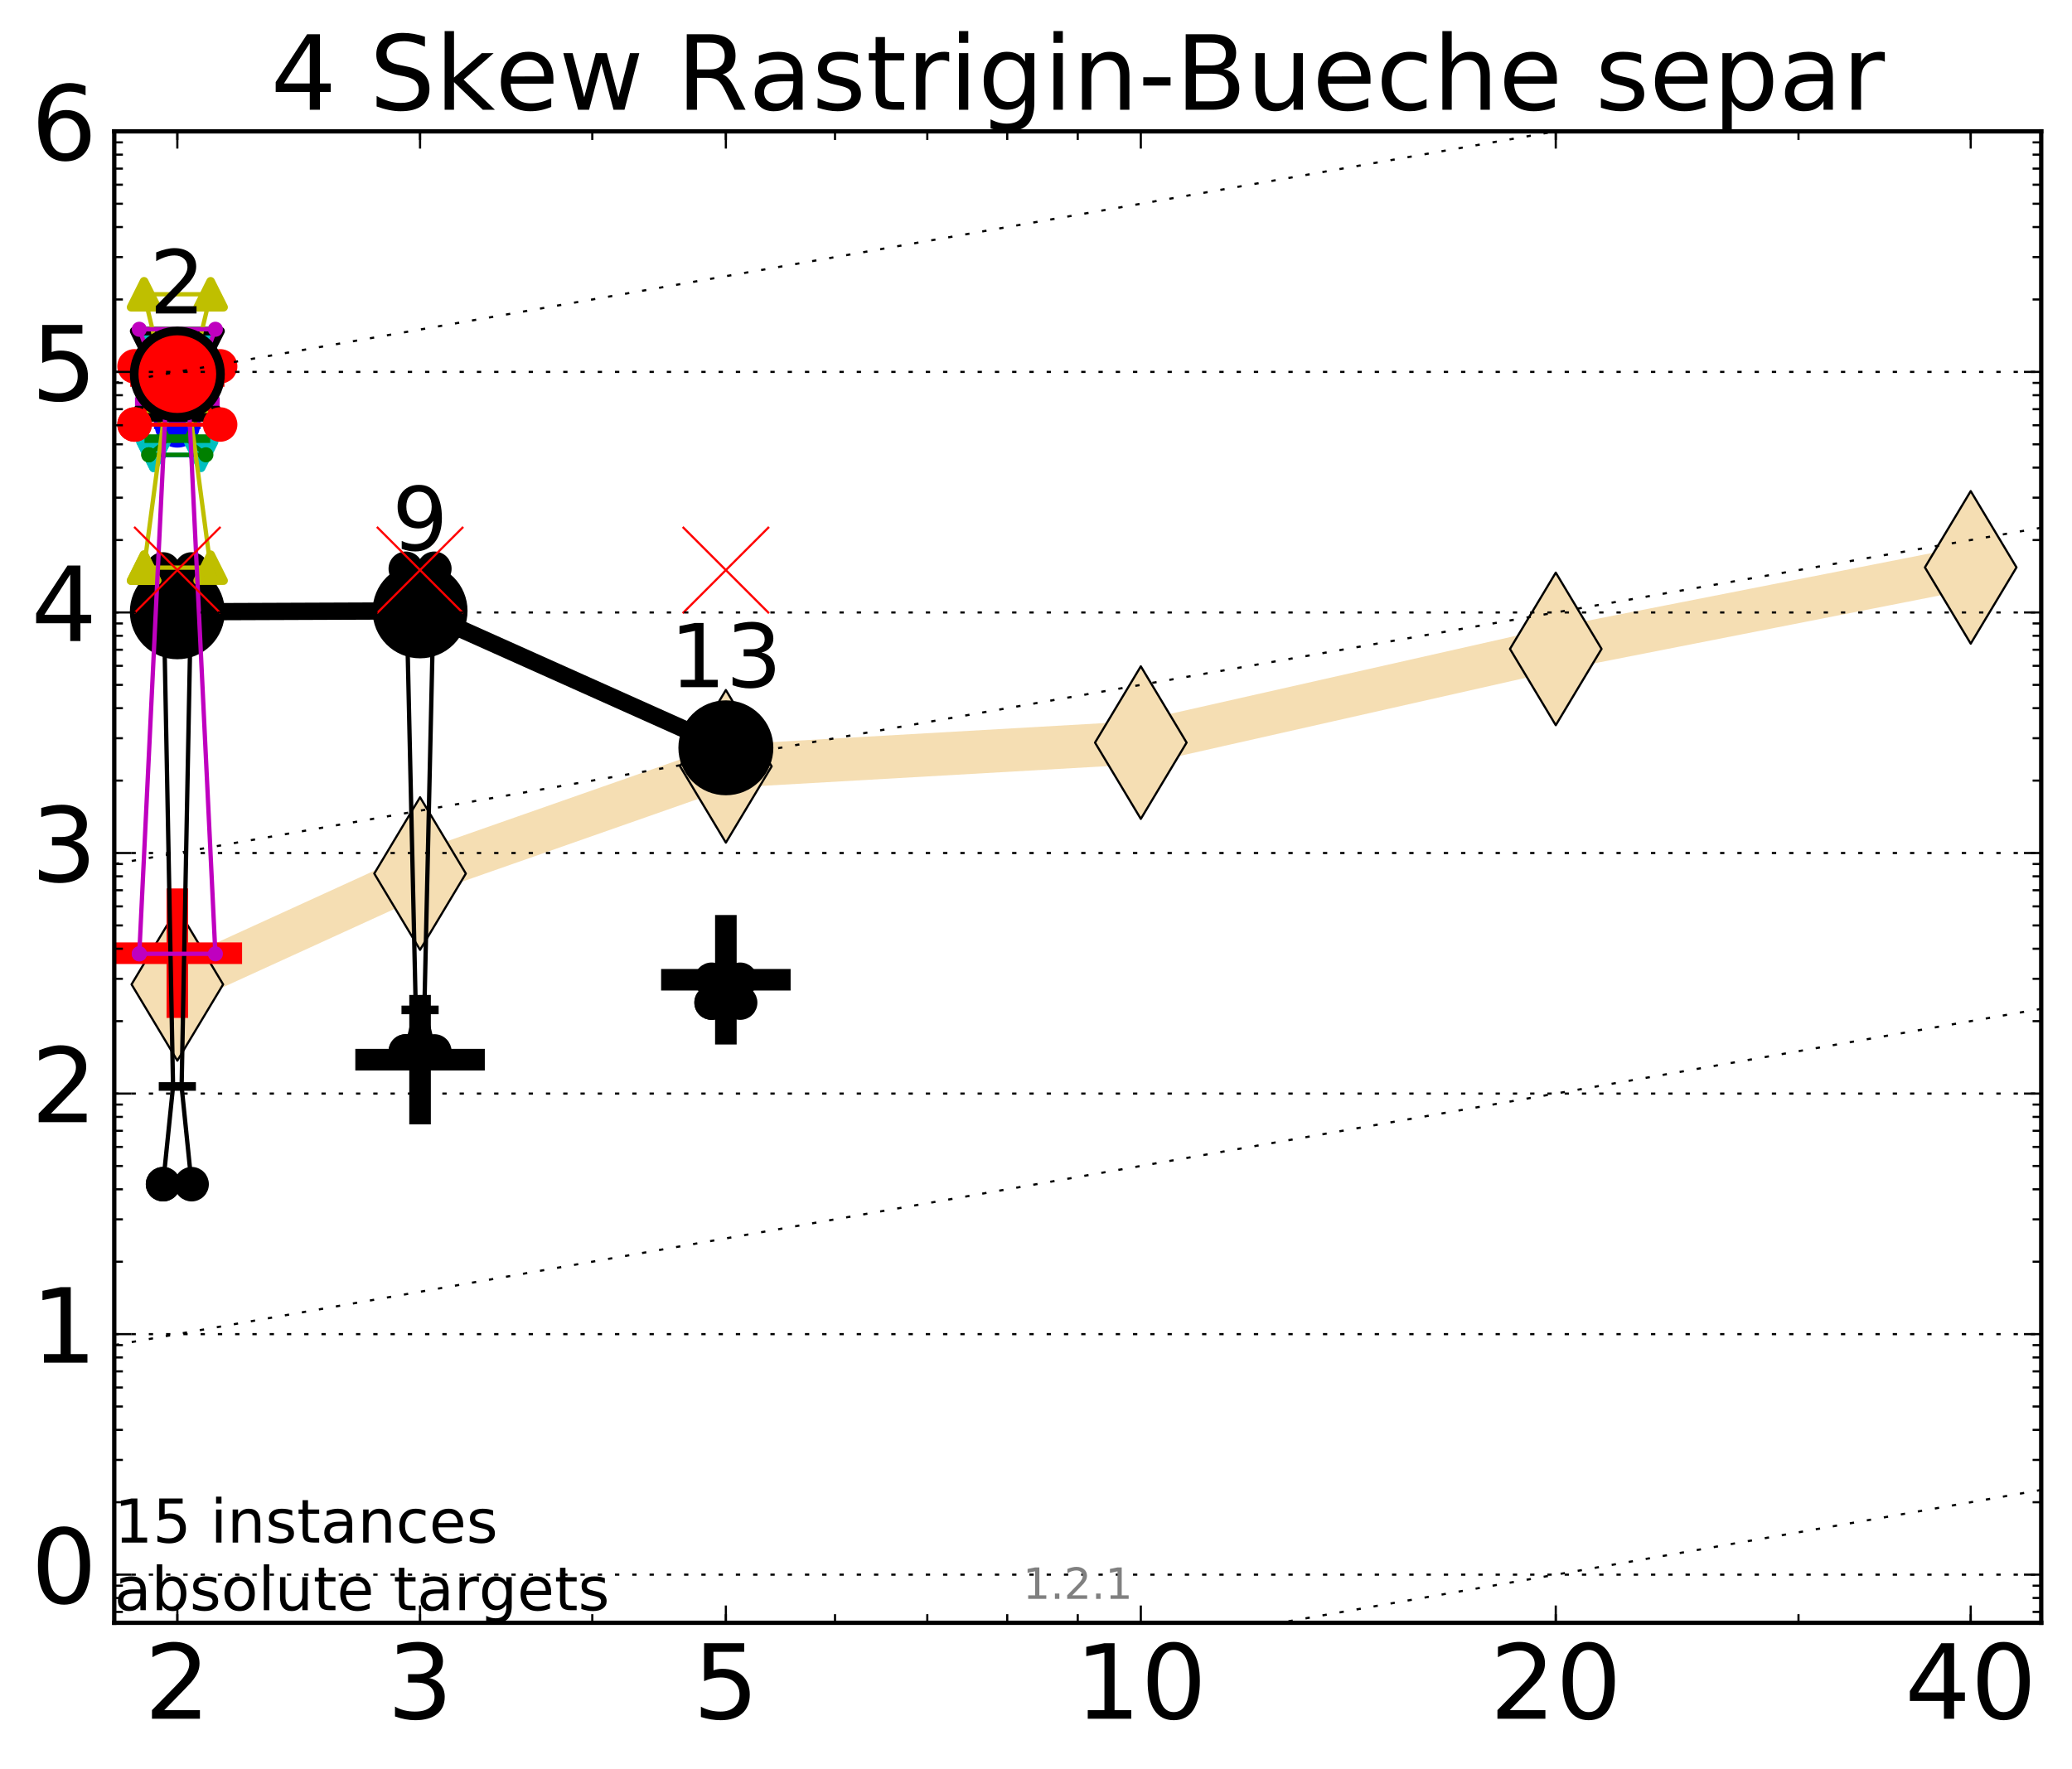 <?xml version="1.0" encoding="utf-8" standalone="no"?>
<!DOCTYPE svg PUBLIC "-//W3C//DTD SVG 1.1//EN"
  "http://www.w3.org/Graphics/SVG/1.1/DTD/svg11.dtd">
<!-- Created with matplotlib (http://matplotlib.org/) -->
<svg height="410pt" version="1.1" viewBox="0 0 480 410" width="480pt" xmlns="http://www.w3.org/2000/svg" xmlns:xlink="http://www.w3.org/1999/xlink">
 <defs>
  <style type="text/css">
*{stroke-linecap:butt;stroke-linejoin:round;stroke-miterlimit:100000;}
  </style>
 </defs>
 <g id="figure_1">
  <g id="patch_1">
   <path d="M 0 410.464 
L 480.07 410.464 
L 480.07 0 
L 0 0 
z
" style="fill:#ffffff;"/>
  </g>
  <g id="axes_1">
   <g id="patch_2">
    <path d="M 26.47 376.036 
L 472.87 376.036 
L 472.87 30.436 
L 26.47 30.436 
z
" style="fill:#ffffff;"/>
   </g>
   <g id="line2d_1">
    <path clip-path="url(#p6959272110)" d="M 41.082 228.104 
L 97.312 202.423 
L 168.155 177.578 
L 264.282 172.08 
L 360.409 150.371 
L 456.536 131.475 
" style="fill:none;stroke:#f5deb3;stroke-linecap:square;stroke-width:10.0;"/>
    <defs>
     <path d="M -0 17.678 
L 10.607 0 
L 0 -17.678 
L -10.607 -0 
z
" id="md3bb75e62e" style="stroke:#000000;stroke-linejoin:miter;stroke-width:0.5;"/>
    </defs>
    <g clip-path="url(#p6959272110)">
     <use style="fill:#f5deb3;stroke:#000000;stroke-linejoin:miter;stroke-width:0.5;" x="41.082" xlink:href="#md3bb75e62e" y="228.104"/>
     <use style="fill:#f5deb3;stroke:#000000;stroke-linejoin:miter;stroke-width:0.5;" x="97.312" xlink:href="#md3bb75e62e" y="202.423"/>
     <use style="fill:#f5deb3;stroke:#000000;stroke-linejoin:miter;stroke-width:0.5;" x="168.155" xlink:href="#md3bb75e62e" y="177.578"/>
     <use style="fill:#f5deb3;stroke:#000000;stroke-linejoin:miter;stroke-width:0.5;" x="264.282" xlink:href="#md3bb75e62e" y="172.08"/>
     <use style="fill:#f5deb3;stroke:#000000;stroke-linejoin:miter;stroke-width:0.5;" x="360.409" xlink:href="#md3bb75e62e" y="150.371"/>
     <use style="fill:#f5deb3;stroke:#000000;stroke-linejoin:miter;stroke-width:0.5;" x="456.536" xlink:href="#md3bb75e62e" y="131.475"/>
    </g>
   </g>
   <g id="line2d_2">
    <defs>
     <path d="M -15 0 
L 15 0 
M 0 15 
L 0 -15 
" id="m7d52789da6" style="stroke:#ff0000;stroke-width:5.0;"/>
    </defs>
    <g clip-path="url(#p6959272110)">
     <use style="fill:#ff0000;stroke:#ff0000;stroke-width:5.0;" x="41.082" xlink:href="#m7d52789da6" y="220.88"/>
    </g>
   </g>
   <g id="line2d_3">
    <defs>
     <path d="M -15 0 
L 15 0 
M 0 15 
L 0 -15 
" id="m1029920fff" style="stroke:#000000;stroke-width:5.0;"/>
    </defs>
    <g clip-path="url(#p6959272110)">
     <use style="stroke:#000000;stroke-width:5.0;" x="97.312" xlink:href="#m1029920fff" y="245.548"/>
    </g>
   </g>
   <g id="line2d_4">
    <g clip-path="url(#p6959272110)">
     <use style="stroke:#000000;stroke-width:5.0;" x="168.155" xlink:href="#m1029920fff" y="227.035"/>
    </g>
   </g>
   <g id="line2d_5">
    <path clip-path="url(#p6959272110)" d="M 37.777 274.405 
L 40.09 251.766 
L 37.777 131.957 
L 44.386 131.957 
L 42.073 251.766 
L 44.386 274.405 
L 37.777 274.405 
" style="fill:none;stroke:#000000;stroke-linecap:square;"/>
    <defs>
     <path d="M 0 0 
C 0 0 0 0 0 0 
C 0 0 0 0 0 0 
C 0 0 0 0 0 0 
C 0 0 0 0 0 0 
C 0 0 0 0 0 0 
C 0 0 0 0 0 0 
C 0 0 0 0 0 0 
C 0 0 0 0 0 0 
z
" id="m4b44d455b6" style="stroke:#000000;stroke-width:2.0;"/>
    </defs>
    <g clip-path="url(#p6959272110)">
     <use style="stroke:#000000;stroke-width:2.0;" x="37.777" xlink:href="#m4b44d455b6" y="274.405"/>
     <use style="stroke:#000000;stroke-width:2.0;" x="40.09" xlink:href="#m4b44d455b6" y="251.766"/>
     <use style="stroke:#000000;stroke-width:2.0;" x="37.777" xlink:href="#m4b44d455b6" y="131.957"/>
     <use style="stroke:#000000;stroke-width:2.0;" x="44.386" xlink:href="#m4b44d455b6" y="131.957"/>
     <use style="stroke:#000000;stroke-width:2.0;" x="42.073" xlink:href="#m4b44d455b6" y="251.766"/>
     <use style="stroke:#000000;stroke-width:2.0;" x="44.386" xlink:href="#m4b44d455b6" y="274.405"/>
     <use style="stroke:#000000;stroke-width:2.0;" x="37.777" xlink:href="#m4b44d455b6" y="274.405"/>
    </g>
   </g>
   <g id="line2d_6">
    <path clip-path="url(#p6959272110)" d="M 37.777 274.405 
L 44.386 274.405 
L 44.386 131.957 
L 37.777 131.957 
L 37.777 274.405 
" style="fill:none;"/>
    <defs>
     <path d="M 0 3 
C 0.796 3 1.559 2.684 2.121 2.121 
C 2.684 1.559 3 0.796 3 0 
C 3 -0.796 2.684 -1.559 2.121 -2.121 
C 1.559 -2.684 0.796 -3 0 -3 
C -0.796 -3 -1.559 -2.684 -2.121 -2.121 
C -2.684 -1.559 -3 -0.796 -3 0 
C -3 0.796 -2.684 1.559 -2.121 2.121 
C -1.559 2.684 -0.796 3 0 3 
z
" id="m674cce4709" style="stroke:#000000;stroke-width:2.0;"/>
    </defs>
    <g clip-path="url(#p6959272110)">
     <use style="stroke:#000000;stroke-width:2.0;" x="37.777" xlink:href="#m674cce4709" y="274.405"/>
     <use style="stroke:#000000;stroke-width:2.0;" x="44.386" xlink:href="#m674cce4709" y="274.405"/>
     <use style="stroke:#000000;stroke-width:2.0;" x="44.386" xlink:href="#m674cce4709" y="131.957"/>
     <use style="stroke:#000000;stroke-width:2.0;" x="37.777" xlink:href="#m674cce4709" y="131.957"/>
     <use style="stroke:#000000;stroke-width:2.0;" x="37.777" xlink:href="#m674cce4709" y="274.405"/>
    </g>
   </g>
   <g id="line2d_7">
    <path clip-path="url(#p6959272110)" d="M 37.777 251.766 
L 44.386 251.766 
" style="fill:none;stroke:#000000;stroke-linecap:square;stroke-width:2.0;"/>
    <g clip-path="url(#p6959272110)">
     <use style="stroke:#000000;stroke-width:2.0;" x="37.777" xlink:href="#m4b44d455b6" y="251.766"/>
     <use style="stroke:#000000;stroke-width:2.0;" x="44.386" xlink:href="#m4b44d455b6" y="251.766"/>
    </g>
   </g>
   <g id="line2d_8">
    <path clip-path="url(#p6959272110)" d="M 94.008 243.642 
L 96.321 234.025 
L 94.008 131.799 
L 100.617 131.799 
L 98.304 234.025 
L 100.617 243.642 
L 94.008 243.642 
" style="fill:none;stroke:#000000;stroke-linecap:square;"/>
    <g clip-path="url(#p6959272110)">
     <use style="stroke:#000000;stroke-width:2.0;" x="94.008" xlink:href="#m4b44d455b6" y="243.642"/>
     <use style="stroke:#000000;stroke-width:2.0;" x="96.321" xlink:href="#m4b44d455b6" y="234.025"/>
     <use style="stroke:#000000;stroke-width:2.0;" x="94.008" xlink:href="#m4b44d455b6" y="131.799"/>
     <use style="stroke:#000000;stroke-width:2.0;" x="100.617" xlink:href="#m4b44d455b6" y="131.799"/>
     <use style="stroke:#000000;stroke-width:2.0;" x="98.304" xlink:href="#m4b44d455b6" y="234.025"/>
     <use style="stroke:#000000;stroke-width:2.0;" x="100.617" xlink:href="#m4b44d455b6" y="243.642"/>
     <use style="stroke:#000000;stroke-width:2.0;" x="94.008" xlink:href="#m4b44d455b6" y="243.642"/>
    </g>
   </g>
   <g id="line2d_9">
    <path clip-path="url(#p6959272110)" d="M 94.008 243.642 
L 100.617 243.642 
L 100.617 131.799 
L 94.008 131.799 
L 94.008 243.642 
" style="fill:none;"/>
    <g clip-path="url(#p6959272110)">
     <use style="stroke:#000000;stroke-width:2.0;" x="94.008" xlink:href="#m674cce4709" y="243.642"/>
     <use style="stroke:#000000;stroke-width:2.0;" x="100.617" xlink:href="#m674cce4709" y="243.642"/>
     <use style="stroke:#000000;stroke-width:2.0;" x="100.617" xlink:href="#m674cce4709" y="131.799"/>
     <use style="stroke:#000000;stroke-width:2.0;" x="94.008" xlink:href="#m674cce4709" y="131.799"/>
     <use style="stroke:#000000;stroke-width:2.0;" x="94.008" xlink:href="#m674cce4709" y="243.642"/>
    </g>
   </g>
   <g id="line2d_10">
    <path clip-path="url(#p6959272110)" d="M 94.008 234.025 
L 100.617 234.025 
" style="fill:none;stroke:#000000;stroke-linecap:square;stroke-width:2.0;"/>
    <g clip-path="url(#p6959272110)">
     <use style="stroke:#000000;stroke-width:2.0;" x="94.008" xlink:href="#m4b44d455b6" y="234.025"/>
     <use style="stroke:#000000;stroke-width:2.0;" x="100.617" xlink:href="#m4b44d455b6" y="234.025"/>
    </g>
   </g>
   <g id="line2d_11">
    <path clip-path="url(#p6959272110)" d="M 164.85 232.332 
L 167.163 230.629 
L 164.85 227.035 
L 171.459 227.035 
L 169.146 230.629 
L 171.459 232.332 
L 164.85 232.332 
" style="fill:none;stroke:#000000;stroke-linecap:square;"/>
    <g clip-path="url(#p6959272110)">
     <use style="stroke:#000000;stroke-width:2.0;" x="164.85" xlink:href="#m4b44d455b6" y="232.332"/>
     <use style="stroke:#000000;stroke-width:2.0;" x="167.163" xlink:href="#m4b44d455b6" y="230.629"/>
     <use style="stroke:#000000;stroke-width:2.0;" x="164.85" xlink:href="#m4b44d455b6" y="227.035"/>
     <use style="stroke:#000000;stroke-width:2.0;" x="171.459" xlink:href="#m4b44d455b6" y="227.035"/>
     <use style="stroke:#000000;stroke-width:2.0;" x="169.146" xlink:href="#m4b44d455b6" y="230.629"/>
     <use style="stroke:#000000;stroke-width:2.0;" x="171.459" xlink:href="#m4b44d455b6" y="232.332"/>
     <use style="stroke:#000000;stroke-width:2.0;" x="164.85" xlink:href="#m4b44d455b6" y="232.332"/>
    </g>
   </g>
   <g id="line2d_12">
    <path clip-path="url(#p6959272110)" d="M 164.85 232.332 
L 171.459 232.332 
L 171.459 227.035 
L 164.85 227.035 
L 164.85 232.332 
" style="fill:none;"/>
    <g clip-path="url(#p6959272110)">
     <use style="stroke:#000000;stroke-width:2.0;" x="164.85" xlink:href="#m674cce4709" y="232.332"/>
     <use style="stroke:#000000;stroke-width:2.0;" x="171.459" xlink:href="#m674cce4709" y="232.332"/>
     <use style="stroke:#000000;stroke-width:2.0;" x="171.459" xlink:href="#m674cce4709" y="227.035"/>
     <use style="stroke:#000000;stroke-width:2.0;" x="164.85" xlink:href="#m674cce4709" y="227.035"/>
     <use style="stroke:#000000;stroke-width:2.0;" x="164.85" xlink:href="#m674cce4709" y="232.332"/>
    </g>
   </g>
   <g id="line2d_13">
    <path clip-path="url(#p6959272110)" d="M 164.85 230.629 
L 171.459 230.629 
" style="fill:none;stroke:#000000;stroke-linecap:square;stroke-width:2.0;"/>
    <g clip-path="url(#p6959272110)">
     <use style="stroke:#000000;stroke-width:2.0;" x="164.85" xlink:href="#m4b44d455b6" y="230.629"/>
     <use style="stroke:#000000;stroke-width:2.0;" x="171.459" xlink:href="#m4b44d455b6" y="230.629"/>
    </g>
   </g>
   <g id="line2d_14">
    <path clip-path="url(#p6959272110)" d="M 41.082 141.769 
L 97.312 141.552 
" style="fill:none;stroke:#000000;stroke-linecap:square;stroke-width:4.0;"/>
    <g clip-path="url(#p6959272110)">
     <use style="stroke:#000000;stroke-width:2.0;" x="41.082" xlink:href="#m4b44d455b6" y="141.769"/>
     <use style="stroke:#000000;stroke-width:2.0;" x="97.312" xlink:href="#m4b44d455b6" y="141.552"/>
    </g>
   </g>
   <g id="line2d_15">
    <path clip-path="url(#p6959272110)" d="M 97.312 141.552 
L 168.155 173.286 
" style="fill:none;stroke:#000000;stroke-linecap:square;stroke-width:4.0;"/>
    <g clip-path="url(#p6959272110)">
     <use style="stroke:#000000;stroke-width:2.0;" x="97.312" xlink:href="#m4b44d455b6" y="141.552"/>
     <use style="stroke:#000000;stroke-width:2.0;" x="168.155" xlink:href="#m4b44d455b6" y="173.286"/>
    </g>
   </g>
   <g id="line2d_16">
    <path clip-path="url(#p6959272110)" d="M 41.082 141.769 
L 97.312 141.552 
L 168.155 173.286 
" style="fill:none;"/>
    <defs>
     <path d="M 0 10 
C 2.652 10 5.196 8.946 7.071 7.071 
C 8.946 5.196 10 2.652 10 0 
C 10 -2.652 8.946 -5.196 7.071 -7.071 
C 5.196 -8.946 2.652 -10 0 -10 
C -2.652 -10 -5.196 -8.946 -7.071 -7.071 
C -8.946 -5.196 -10 -2.652 -10 0 
C -10 2.652 -8.946 5.196 -7.071 7.071 
C -5.196 8.946 -2.652 10 0 10 
z
" id="m73a34a9caa" style="stroke:#000000;stroke-width:2.0;"/>
    </defs>
    <g clip-path="url(#p6959272110)">
     <use style="stroke:#000000;stroke-width:2.0;" x="41.082" xlink:href="#m73a34a9caa" y="141.769"/>
     <use style="stroke:#000000;stroke-width:2.0;" x="97.312" xlink:href="#m73a34a9caa" y="141.552"/>
     <use style="stroke:#000000;stroke-width:2.0;" x="168.155" xlink:href="#m73a34a9caa" y="173.286"/>
    </g>
   </g>
   <g id="line2d_17">
    <path clip-path="url(#p6959272110)" d="M 36.676 105.469 
L 39.76 98.418 
L 36.676 84.924 
L 45.488 84.924 
L 42.403 98.418 
L 45.488 105.469 
L 36.676 105.469 
" style="fill:none;stroke:#0000ff;stroke-linecap:square;"/>
    <defs>
     <path d="M 0 0 
C 0 0 0 0 0 0 
C 0 0 0 0 0 0 
C 0 0 0 0 0 0 
C 0 0 0 0 0 0 
C 0 0 0 0 0 0 
C 0 0 0 0 0 0 
C 0 0 0 0 0 0 
C 0 0 0 0 0 0 
z
" id="m04a8da176b" style="stroke:#0000ff;stroke-width:0.5;"/>
    </defs>
    <g clip-path="url(#p6959272110)">
     <use style="fill:#0000ff;stroke:#0000ff;stroke-width:0.5;" x="36.676" xlink:href="#m04a8da176b" y="105.469"/>
     <use style="fill:#0000ff;stroke:#0000ff;stroke-width:0.5;" x="39.76" xlink:href="#m04a8da176b" y="98.418"/>
     <use style="fill:#0000ff;stroke:#0000ff;stroke-width:0.5;" x="36.676" xlink:href="#m04a8da176b" y="84.924"/>
     <use style="fill:#0000ff;stroke:#0000ff;stroke-width:0.5;" x="45.488" xlink:href="#m04a8da176b" y="84.924"/>
     <use style="fill:#0000ff;stroke:#0000ff;stroke-width:0.5;" x="42.403" xlink:href="#m04a8da176b" y="98.418"/>
     <use style="fill:#0000ff;stroke:#0000ff;stroke-width:0.5;" x="45.488" xlink:href="#m04a8da176b" y="105.469"/>
     <use style="fill:#0000ff;stroke:#0000ff;stroke-width:0.5;" x="36.676" xlink:href="#m04a8da176b" y="105.469"/>
    </g>
   </g>
   <g id="line2d_18">
    <path clip-path="url(#p6959272110)" d="M 36.676 105.469 
L 45.488 105.469 
L 45.488 84.924 
L 36.676 84.924 
L 36.676 105.469 
" style="fill:none;"/>
    <defs>
     <path d="M 0 1.5 
C 0.398 1.5 0.779 1.342 1.061 1.061 
C 1.342 0.779 1.5 0.398 1.5 0 
C 1.5 -0.398 1.342 -0.779 1.061 -1.061 
C 0.779 -1.342 0.398 -1.5 0 -1.5 
C -0.398 -1.5 -0.779 -1.342 -1.061 -1.061 
C -1.342 -0.779 -1.5 -0.398 -1.5 0 
C -1.5 0.398 -1.342 0.779 -1.061 1.061 
C -0.779 1.342 -0.398 1.5 0 1.5 
z
" id="m387226734c" style="stroke:#0000ff;stroke-width:0.5;"/>
    </defs>
    <g clip-path="url(#p6959272110)">
     <use style="fill:#0000ff;stroke:#0000ff;stroke-width:0.5;" x="36.676" xlink:href="#m387226734c" y="105.469"/>
     <use style="fill:#0000ff;stroke:#0000ff;stroke-width:0.5;" x="45.488" xlink:href="#m387226734c" y="105.469"/>
     <use style="fill:#0000ff;stroke:#0000ff;stroke-width:0.5;" x="45.488" xlink:href="#m387226734c" y="84.924"/>
     <use style="fill:#0000ff;stroke:#0000ff;stroke-width:0.5;" x="36.676" xlink:href="#m387226734c" y="84.924"/>
     <use style="fill:#0000ff;stroke:#0000ff;stroke-width:0.5;" x="36.676" xlink:href="#m387226734c" y="105.469"/>
    </g>
   </g>
   <g id="line2d_19">
    <path clip-path="url(#p6959272110)" d="M 36.676 98.418 
L 45.488 98.418 
" style="fill:none;stroke:#0000ff;stroke-linecap:square;stroke-width:2.0;"/>
    <g clip-path="url(#p6959272110)">
     <use style="fill:#0000ff;stroke:#0000ff;stroke-width:0.5;" x="36.676" xlink:href="#m04a8da176b" y="98.418"/>
     <use style="fill:#0000ff;stroke:#0000ff;stroke-width:0.5;" x="45.488" xlink:href="#m04a8da176b" y="98.418"/>
    </g>
   </g>
   <g id="line2d_20">
    <path clip-path="url(#p6959272110)" d="M 41.082 98.477 
" style="fill:none;"/>
    <defs>
     <path d="M 0 5 
C 1.326 5 2.598 4.473 3.536 3.536 
C 4.473 2.598 5 1.326 5 0 
C 5 -1.326 4.473 -2.598 3.536 -3.536 
C 2.598 -4.473 1.326 -5 0 -5 
C -1.326 -5 -2.598 -4.473 -3.536 -3.536 
C -4.473 -2.598 -5 -1.326 -5 0 
C -5 1.326 -4.473 2.598 -3.536 3.536 
C -2.598 4.473 -1.326 5 0 5 
z
" id="m3d33e2646c" style="stroke:#0000ff;stroke-width:0.5;"/>
    </defs>
    <g clip-path="url(#p6959272110)">
     <use style="fill:#0000ff;stroke:#0000ff;stroke-width:0.5;" x="41.082" xlink:href="#m3d33e2646c" y="98.477"/>
    </g>
   </g>
   <g id="line2d_21">
    <path clip-path="url(#p6959272110)" d="M 35.574 105.405 
L 39.429 95.623 
L 35.574 93.037 
L 46.589 93.037 
L 42.734 95.623 
L 46.589 105.405 
L 35.574 105.405 
" style="fill:none;stroke:#00bfbf;stroke-linecap:square;"/>
    <defs>
     <path d="M 0 0 
L 0 0 
L 0 0 
z
" id="mbdaf58d900" style="stroke:#00bfbf;stroke-linejoin:miter;stroke-width:2.0;"/>
    </defs>
    <g clip-path="url(#p6959272110)">
     <use style="fill:#00bfbf;stroke:#00bfbf;stroke-linejoin:miter;stroke-width:2.0;" x="35.574" xlink:href="#mbdaf58d900" y="105.405"/>
     <use style="fill:#00bfbf;stroke:#00bfbf;stroke-linejoin:miter;stroke-width:2.0;" x="39.429" xlink:href="#mbdaf58d900" y="95.623"/>
     <use style="fill:#00bfbf;stroke:#00bfbf;stroke-linejoin:miter;stroke-width:2.0;" x="35.574" xlink:href="#mbdaf58d900" y="93.037"/>
     <use style="fill:#00bfbf;stroke:#00bfbf;stroke-linejoin:miter;stroke-width:2.0;" x="46.589" xlink:href="#mbdaf58d900" y="93.037"/>
     <use style="fill:#00bfbf;stroke:#00bfbf;stroke-linejoin:miter;stroke-width:2.0;" x="42.734" xlink:href="#mbdaf58d900" y="95.623"/>
     <use style="fill:#00bfbf;stroke:#00bfbf;stroke-linejoin:miter;stroke-width:2.0;" x="46.589" xlink:href="#mbdaf58d900" y="105.405"/>
     <use style="fill:#00bfbf;stroke:#00bfbf;stroke-linejoin:miter;stroke-width:2.0;" x="35.574" xlink:href="#mbdaf58d900" y="105.405"/>
    </g>
   </g>
   <g id="line2d_22">
    <path clip-path="url(#p6959272110)" d="M 35.574 105.405 
L 46.589 105.405 
L 46.589 93.037 
L 35.574 93.037 
L 35.574 105.405 
" style="fill:none;"/>
    <defs>
     <path d="M -0 3 
L 3 -3 
L -3 -3 
z
" id="m129b2fc0d9" style="stroke:#00bfbf;stroke-linejoin:miter;stroke-width:2.0;"/>
    </defs>
    <g clip-path="url(#p6959272110)">
     <use style="fill:#00bfbf;stroke:#00bfbf;stroke-linejoin:miter;stroke-width:2.0;" x="35.574" xlink:href="#m129b2fc0d9" y="105.405"/>
     <use style="fill:#00bfbf;stroke:#00bfbf;stroke-linejoin:miter;stroke-width:2.0;" x="46.589" xlink:href="#m129b2fc0d9" y="105.405"/>
     <use style="fill:#00bfbf;stroke:#00bfbf;stroke-linejoin:miter;stroke-width:2.0;" x="46.589" xlink:href="#m129b2fc0d9" y="93.037"/>
     <use style="fill:#00bfbf;stroke:#00bfbf;stroke-linejoin:miter;stroke-width:2.0;" x="35.574" xlink:href="#m129b2fc0d9" y="93.037"/>
     <use style="fill:#00bfbf;stroke:#00bfbf;stroke-linejoin:miter;stroke-width:2.0;" x="35.574" xlink:href="#m129b2fc0d9" y="105.405"/>
    </g>
   </g>
   <g id="line2d_23">
    <path clip-path="url(#p6959272110)" d="M 35.574 95.623 
L 46.589 95.623 
" style="fill:none;stroke:#00bfbf;stroke-linecap:square;stroke-width:2.0;"/>
    <g clip-path="url(#p6959272110)">
     <use style="fill:#00bfbf;stroke:#00bfbf;stroke-linejoin:miter;stroke-width:2.0;" x="35.574" xlink:href="#mbdaf58d900" y="95.623"/>
     <use style="fill:#00bfbf;stroke:#00bfbf;stroke-linejoin:miter;stroke-width:2.0;" x="46.589" xlink:href="#mbdaf58d900" y="95.623"/>
    </g>
   </g>
   <g id="line2d_24">
    <path clip-path="url(#p6959272110)" d="M 41.082 86.726 
" style="fill:none;"/>
    <defs>
     <path d="M -0 10 
L 10 -10 
L -10 -10 
z
" id="m3ff61b6fef" style="stroke:#000000;stroke-linejoin:miter;stroke-width:2.0;"/>
    </defs>
    <g clip-path="url(#p6959272110)">
     <use style="fill:#00bfbf;stroke:#000000;stroke-linejoin:miter;stroke-width:2.0;" x="41.082" xlink:href="#m3ff61b6fef" y="86.726"/>
    </g>
   </g>
   <g id="line2d_25">
    <path clip-path="url(#p6959272110)" d="M 34.473 105.392 
L 39.099 101.645 
L 34.473 93.027 
L 47.691 93.027 
L 43.064 101.645 
L 47.691 105.392 
L 34.473 105.392 
" style="fill:none;stroke:#008000;stroke-linecap:square;"/>
    <defs>
     <path d="M 0 0 
C 0 0 0 0 0 0 
C 0 0 0 0 0 0 
C 0 0 0 0 0 0 
C 0 0 0 0 0 0 
C 0 0 0 0 0 0 
C 0 0 0 0 0 0 
C 0 0 0 0 0 0 
C 0 0 0 0 0 0 
z
" id="mcf7b82c159" style="stroke:#008000;stroke-width:0.5;"/>
    </defs>
    <g clip-path="url(#p6959272110)">
     <use style="fill:#008000;stroke:#008000;stroke-width:0.5;" x="34.473" xlink:href="#mcf7b82c159" y="105.392"/>
     <use style="fill:#008000;stroke:#008000;stroke-width:0.5;" x="39.099" xlink:href="#mcf7b82c159" y="101.645"/>
     <use style="fill:#008000;stroke:#008000;stroke-width:0.5;" x="34.473" xlink:href="#mcf7b82c159" y="93.027"/>
     <use style="fill:#008000;stroke:#008000;stroke-width:0.5;" x="47.691" xlink:href="#mcf7b82c159" y="93.027"/>
     <use style="fill:#008000;stroke:#008000;stroke-width:0.5;" x="43.064" xlink:href="#mcf7b82c159" y="101.645"/>
     <use style="fill:#008000;stroke:#008000;stroke-width:0.5;" x="47.691" xlink:href="#mcf7b82c159" y="105.392"/>
     <use style="fill:#008000;stroke:#008000;stroke-width:0.5;" x="34.473" xlink:href="#mcf7b82c159" y="105.392"/>
    </g>
   </g>
   <g id="line2d_26">
    <path clip-path="url(#p6959272110)" d="M 34.473 105.392 
L 47.691 105.392 
L 47.691 93.027 
L 34.473 93.027 
L 34.473 105.392 
" style="fill:none;"/>
    <defs>
     <path d="M 0 1.5 
C 0.398 1.5 0.779 1.342 1.061 1.061 
C 1.342 0.779 1.5 0.398 1.5 0 
C 1.5 -0.398 1.342 -0.779 1.061 -1.061 
C 0.779 -1.342 0.398 -1.5 0 -1.5 
C -0.398 -1.5 -0.779 -1.342 -1.061 -1.061 
C -1.342 -0.779 -1.5 -0.398 -1.5 0 
C -1.5 0.398 -1.342 0.779 -1.061 1.061 
C -0.779 1.342 -0.398 1.5 0 1.5 
z
" id="m2645e86f34" style="stroke:#008000;stroke-width:0.5;"/>
    </defs>
    <g clip-path="url(#p6959272110)">
     <use style="fill:#008000;stroke:#008000;stroke-width:0.5;" x="34.473" xlink:href="#m2645e86f34" y="105.392"/>
     <use style="fill:#008000;stroke:#008000;stroke-width:0.5;" x="47.691" xlink:href="#m2645e86f34" y="105.392"/>
     <use style="fill:#008000;stroke:#008000;stroke-width:0.5;" x="47.691" xlink:href="#m2645e86f34" y="93.027"/>
     <use style="fill:#008000;stroke:#008000;stroke-width:0.5;" x="34.473" xlink:href="#m2645e86f34" y="93.027"/>
     <use style="fill:#008000;stroke:#008000;stroke-width:0.5;" x="34.473" xlink:href="#m2645e86f34" y="105.392"/>
    </g>
   </g>
   <g id="line2d_27">
    <path clip-path="url(#p6959272110)" d="M 34.473 101.645 
L 47.691 101.645 
" style="fill:none;stroke:#008000;stroke-linecap:square;stroke-width:2.0;"/>
    <g clip-path="url(#p6959272110)">
     <use style="fill:#008000;stroke:#008000;stroke-width:0.5;" x="34.473" xlink:href="#mcf7b82c159" y="101.645"/>
     <use style="fill:#008000;stroke:#008000;stroke-width:0.5;" x="47.691" xlink:href="#mcf7b82c159" y="101.645"/>
    </g>
   </g>
   <g id="line2d_28">
    <path clip-path="url(#p6959272110)" d="M 41.082 86.719 
" style="fill:none;"/>
    <defs>
     <path d="M 0 5 
C 1.326 5 2.598 4.473 3.536 3.536 
C 4.473 2.598 5 1.326 5 0 
C 5 -1.326 4.473 -2.598 3.536 -3.536 
C 2.598 -4.473 1.326 -5 0 -5 
C -1.326 -5 -2.598 -4.473 -3.536 -3.536 
C -4.473 -2.598 -5 -1.326 -5 0 
C -5 1.326 -4.473 2.598 -3.536 3.536 
C -2.598 4.473 -1.326 5 0 5 
z
" id="m5d21a5e50f" style="stroke:#008000;stroke-width:0.5;"/>
    </defs>
    <g clip-path="url(#p6959272110)">
     <use style="fill:#008000;stroke:#008000;stroke-width:0.5;" x="41.082" xlink:href="#m5d21a5e50f" y="86.719"/>
    </g>
   </g>
   <g id="line2d_29">
    <path clip-path="url(#p6959272110)" d="M 33.371 131.536 
L 38.768 90.763 
L 33.371 68.188 
L 48.792 68.188 
L 43.395 90.763 
L 48.792 131.536 
L 33.371 131.536 
" style="fill:none;stroke:#bfbf00;stroke-linecap:square;"/>
    <defs>
     <path d="M 0 0 
L 0 0 
L 0 0 
z
" id="mb3db7f6e65" style="stroke:#bfbf00;stroke-linejoin:miter;stroke-width:2.0;"/>
    </defs>
    <g clip-path="url(#p6959272110)">
     <use style="fill:#bfbf00;stroke:#bfbf00;stroke-linejoin:miter;stroke-width:2.0;" x="33.371" xlink:href="#mb3db7f6e65" y="131.536"/>
     <use style="fill:#bfbf00;stroke:#bfbf00;stroke-linejoin:miter;stroke-width:2.0;" x="38.768" xlink:href="#mb3db7f6e65" y="90.763"/>
     <use style="fill:#bfbf00;stroke:#bfbf00;stroke-linejoin:miter;stroke-width:2.0;" x="33.371" xlink:href="#mb3db7f6e65" y="68.188"/>
     <use style="fill:#bfbf00;stroke:#bfbf00;stroke-linejoin:miter;stroke-width:2.0;" x="48.792" xlink:href="#mb3db7f6e65" y="68.188"/>
     <use style="fill:#bfbf00;stroke:#bfbf00;stroke-linejoin:miter;stroke-width:2.0;" x="43.395" xlink:href="#mb3db7f6e65" y="90.763"/>
     <use style="fill:#bfbf00;stroke:#bfbf00;stroke-linejoin:miter;stroke-width:2.0;" x="48.792" xlink:href="#mb3db7f6e65" y="131.536"/>
     <use style="fill:#bfbf00;stroke:#bfbf00;stroke-linejoin:miter;stroke-width:2.0;" x="33.371" xlink:href="#mb3db7f6e65" y="131.536"/>
    </g>
   </g>
   <g id="line2d_30">
    <path clip-path="url(#p6959272110)" d="M 33.371 131.536 
L 48.792 131.536 
L 48.792 68.188 
L 33.371 68.188 
L 33.371 131.536 
" style="fill:none;"/>
    <defs>
     <path d="M 0 -3 
L -3 3 
L 3 3 
z
" id="m23bbe6e01b" style="stroke:#bfbf00;stroke-linejoin:miter;stroke-width:2.0;"/>
    </defs>
    <g clip-path="url(#p6959272110)">
     <use style="fill:#bfbf00;stroke:#bfbf00;stroke-linejoin:miter;stroke-width:2.0;" x="33.371" xlink:href="#m23bbe6e01b" y="131.536"/>
     <use style="fill:#bfbf00;stroke:#bfbf00;stroke-linejoin:miter;stroke-width:2.0;" x="48.792" xlink:href="#m23bbe6e01b" y="131.536"/>
     <use style="fill:#bfbf00;stroke:#bfbf00;stroke-linejoin:miter;stroke-width:2.0;" x="48.792" xlink:href="#m23bbe6e01b" y="68.188"/>
     <use style="fill:#bfbf00;stroke:#bfbf00;stroke-linejoin:miter;stroke-width:2.0;" x="33.371" xlink:href="#m23bbe6e01b" y="68.188"/>
     <use style="fill:#bfbf00;stroke:#bfbf00;stroke-linejoin:miter;stroke-width:2.0;" x="33.371" xlink:href="#m23bbe6e01b" y="131.536"/>
    </g>
   </g>
   <g id="line2d_31">
    <path clip-path="url(#p6959272110)" d="M 33.371 90.763 
L 48.792 90.763 
" style="fill:none;stroke:#bfbf00;stroke-linecap:square;stroke-width:2.0;"/>
    <g clip-path="url(#p6959272110)">
     <use style="fill:#bfbf00;stroke:#bfbf00;stroke-linejoin:miter;stroke-width:2.0;" x="33.371" xlink:href="#mb3db7f6e65" y="90.763"/>
     <use style="fill:#bfbf00;stroke:#bfbf00;stroke-linejoin:miter;stroke-width:2.0;" x="48.792" xlink:href="#mb3db7f6e65" y="90.763"/>
    </g>
   </g>
   <g id="line2d_32">
    <path clip-path="url(#p6959272110)" d="M 41.082 86.716 
" style="fill:none;"/>
    <defs>
     <path d="M 0 -10 
L -10 10 
L 10 10 
z
" id="m195673aac4" style="stroke:#000000;stroke-linejoin:miter;stroke-width:2.0;"/>
    </defs>
    <g clip-path="url(#p6959272110)">
     <use style="fill:#bfbf00;stroke:#000000;stroke-linejoin:miter;stroke-width:2.0;" x="41.082" xlink:href="#m195673aac4" y="86.716"/>
    </g>
   </g>
   <g id="line2d_33">
    <path clip-path="url(#p6959272110)" d="M 32.27 221.022 
L 38.438 93.035 
L 32.27 76.3 
L 49.893 76.3 
L 43.725 93.035 
L 49.893 221.022 
L 32.27 221.022 
" style="fill:none;stroke:#bf00bf;stroke-linecap:square;"/>
    <defs>
     <path d="M 0 0 
C 0 0 0 0 0 0 
C 0 0 0 0 0 0 
C 0 0 0 0 0 0 
C 0 0 0 0 0 0 
C 0 0 0 0 0 0 
C 0 0 0 0 0 0 
C 0 0 0 0 0 0 
C 0 0 0 0 0 0 
z
" id="mb77c153218" style="stroke:#bf00bf;stroke-width:0.5;"/>
    </defs>
    <g clip-path="url(#p6959272110)">
     <use style="fill:#bf00bf;stroke:#bf00bf;stroke-width:0.5;" x="32.27" xlink:href="#mb77c153218" y="221.022"/>
     <use style="fill:#bf00bf;stroke:#bf00bf;stroke-width:0.5;" x="38.438" xlink:href="#mb77c153218" y="93.035"/>
     <use style="fill:#bf00bf;stroke:#bf00bf;stroke-width:0.5;" x="32.27" xlink:href="#mb77c153218" y="76.3"/>
     <use style="fill:#bf00bf;stroke:#bf00bf;stroke-width:0.5;" x="49.893" xlink:href="#mb77c153218" y="76.3"/>
     <use style="fill:#bf00bf;stroke:#bf00bf;stroke-width:0.5;" x="43.725" xlink:href="#mb77c153218" y="93.035"/>
     <use style="fill:#bf00bf;stroke:#bf00bf;stroke-width:0.5;" x="49.893" xlink:href="#mb77c153218" y="221.022"/>
     <use style="fill:#bf00bf;stroke:#bf00bf;stroke-width:0.5;" x="32.27" xlink:href="#mb77c153218" y="221.022"/>
    </g>
   </g>
   <g id="line2d_34">
    <path clip-path="url(#p6959272110)" d="M 32.27 221.022 
L 49.893 221.022 
L 49.893 76.3 
L 32.27 76.3 
L 32.27 221.022 
" style="fill:none;"/>
    <defs>
     <path d="M 0 1.5 
C 0.398 1.5 0.779 1.342 1.061 1.061 
C 1.342 0.779 1.5 0.398 1.5 0 
C 1.5 -0.398 1.342 -0.779 1.061 -1.061 
C 0.779 -1.342 0.398 -1.5 0 -1.5 
C -0.398 -1.5 -0.779 -1.342 -1.061 -1.061 
C -1.342 -0.779 -1.5 -0.398 -1.5 0 
C -1.5 0.398 -1.342 0.779 -1.061 1.061 
C -0.779 1.342 -0.398 1.5 0 1.5 
z
" id="m0c7a8d25ce" style="stroke:#bf00bf;stroke-width:0.5;"/>
    </defs>
    <g clip-path="url(#p6959272110)">
     <use style="fill:#bf00bf;stroke:#bf00bf;stroke-width:0.5;" x="32.27" xlink:href="#m0c7a8d25ce" y="221.022"/>
     <use style="fill:#bf00bf;stroke:#bf00bf;stroke-width:0.5;" x="49.893" xlink:href="#m0c7a8d25ce" y="221.022"/>
     <use style="fill:#bf00bf;stroke:#bf00bf;stroke-width:0.5;" x="49.893" xlink:href="#m0c7a8d25ce" y="76.3"/>
     <use style="fill:#bf00bf;stroke:#bf00bf;stroke-width:0.5;" x="32.27" xlink:href="#m0c7a8d25ce" y="76.3"/>
     <use style="fill:#bf00bf;stroke:#bf00bf;stroke-width:0.5;" x="32.27" xlink:href="#m0c7a8d25ce" y="221.022"/>
    </g>
   </g>
   <g id="line2d_35">
    <path clip-path="url(#p6959272110)" d="M 32.27 93.035 
L 49.893 93.035 
" style="fill:none;stroke:#bf00bf;stroke-linecap:square;stroke-width:2.0;"/>
    <g clip-path="url(#p6959272110)">
     <use style="fill:#bf00bf;stroke:#bf00bf;stroke-width:0.5;" x="32.27" xlink:href="#mb77c153218" y="93.035"/>
     <use style="fill:#bf00bf;stroke:#bf00bf;stroke-width:0.5;" x="49.893" xlink:href="#mb77c153218" y="93.035"/>
    </g>
   </g>
   <g id="line2d_36">
    <path clip-path="url(#p6959272110)" d="M 41.082 86.708 
" style="fill:none;"/>
    <defs>
     <path d="M 0 5 
C 1.326 5 2.598 4.473 3.536 3.536 
C 4.473 2.598 5 1.326 5 0 
C 5 -1.326 4.473 -2.598 3.536 -3.536 
C 2.598 -4.473 1.326 -5 0 -5 
C -1.326 -5 -2.598 -4.473 -3.536 -3.536 
C -4.473 -2.598 -5 -1.326 -5 0 
C -5 1.326 -4.473 2.598 -3.536 3.536 
C -2.598 4.473 -1.326 5 0 5 
z
" id="m219a8e7468" style="stroke:#bf00bf;stroke-width:0.5;"/>
    </defs>
    <g clip-path="url(#p6959272110)">
     <use style="fill:#bf00bf;stroke:#bf00bf;stroke-width:0.5;" x="41.082" xlink:href="#m219a8e7468" y="86.708"/>
    </g>
   </g>
   <g id="line2d_37">
    <path clip-path="url(#p6959272110)" d="M 31.168 98.368 
L 38.108 88.625 
L 31.168 84.896 
L 50.995 84.896 
L 44.056 88.625 
L 50.995 98.368 
L 31.168 98.368 
" style="fill:none;stroke:#ff0000;stroke-linecap:square;"/>
    <defs>
     <path d="M 0 0 
C 0 0 0 0 0 0 
C 0 0 0 0 0 0 
C 0 0 0 0 0 0 
C 0 0 0 0 0 0 
C 0 0 0 0 0 0 
C 0 0 0 0 0 0 
C 0 0 0 0 0 0 
C 0 0 0 0 0 0 
z
" id="me71a13256f" style="stroke:#ff0000;stroke-width:2.0;"/>
    </defs>
    <g clip-path="url(#p6959272110)">
     <use style="fill:#ff0000;stroke:#ff0000;stroke-width:2.0;" x="31.168" xlink:href="#me71a13256f" y="98.368"/>
     <use style="fill:#ff0000;stroke:#ff0000;stroke-width:2.0;" x="38.108" xlink:href="#me71a13256f" y="88.625"/>
     <use style="fill:#ff0000;stroke:#ff0000;stroke-width:2.0;" x="31.168" xlink:href="#me71a13256f" y="84.896"/>
     <use style="fill:#ff0000;stroke:#ff0000;stroke-width:2.0;" x="50.995" xlink:href="#me71a13256f" y="84.896"/>
     <use style="fill:#ff0000;stroke:#ff0000;stroke-width:2.0;" x="44.056" xlink:href="#me71a13256f" y="88.625"/>
     <use style="fill:#ff0000;stroke:#ff0000;stroke-width:2.0;" x="50.995" xlink:href="#me71a13256f" y="98.368"/>
     <use style="fill:#ff0000;stroke:#ff0000;stroke-width:2.0;" x="31.168" xlink:href="#me71a13256f" y="98.368"/>
    </g>
   </g>
   <g id="line2d_38">
    <path clip-path="url(#p6959272110)" d="M 31.168 98.368 
L 50.995 98.368 
L 50.995 84.896 
L 31.168 84.896 
L 31.168 98.368 
" style="fill:none;"/>
    <defs>
     <path d="M 0 3 
C 0.796 3 1.559 2.684 2.121 2.121 
C 2.684 1.559 3 0.796 3 0 
C 3 -0.796 2.684 -1.559 2.121 -2.121 
C 1.559 -2.684 0.796 -3 0 -3 
C -0.796 -3 -1.559 -2.684 -2.121 -2.121 
C -2.684 -1.559 -3 -0.796 -3 0 
C -3 0.796 -2.684 1.559 -2.121 2.121 
C -1.559 2.684 -0.796 3 0 3 
z
" id="m95fe75d228" style="stroke:#ff0000;stroke-width:2.0;"/>
    </defs>
    <g clip-path="url(#p6959272110)">
     <use style="fill:#ff0000;stroke:#ff0000;stroke-width:2.0;" x="31.168" xlink:href="#m95fe75d228" y="98.368"/>
     <use style="fill:#ff0000;stroke:#ff0000;stroke-width:2.0;" x="50.995" xlink:href="#m95fe75d228" y="98.368"/>
     <use style="fill:#ff0000;stroke:#ff0000;stroke-width:2.0;" x="50.995" xlink:href="#m95fe75d228" y="84.896"/>
     <use style="fill:#ff0000;stroke:#ff0000;stroke-width:2.0;" x="31.168" xlink:href="#m95fe75d228" y="84.896"/>
     <use style="fill:#ff0000;stroke:#ff0000;stroke-width:2.0;" x="31.168" xlink:href="#m95fe75d228" y="98.368"/>
    </g>
   </g>
   <g id="line2d_39">
    <path clip-path="url(#p6959272110)" d="M 31.168 88.625 
L 50.995 88.625 
" style="fill:none;stroke:#ff0000;stroke-linecap:square;stroke-width:2.0;"/>
    <g clip-path="url(#p6959272110)">
     <use style="fill:#ff0000;stroke:#ff0000;stroke-width:2.0;" x="31.168" xlink:href="#me71a13256f" y="88.625"/>
     <use style="fill:#ff0000;stroke:#ff0000;stroke-width:2.0;" x="50.995" xlink:href="#me71a13256f" y="88.625"/>
    </g>
   </g>
   <g id="line2d_40">
    <path clip-path="url(#p6959272110)" d="M 41.082 86.695 
" style="fill:none;"/>
    <defs>
     <path d="M 0 10 
C 2.652 10 5.196 8.946 7.071 7.071 
C 8.946 5.196 10 2.652 10 0 
C 10 -2.652 8.946 -5.196 7.071 -7.071 
C 5.196 -8.946 2.652 -10 0 -10 
C -2.652 -10 -5.196 -8.946 -7.071 -7.071 
C -8.946 -5.196 -10 -2.652 -10 0 
C -10 2.652 -8.946 5.196 -7.071 7.071 
C -5.196 8.946 -2.652 10 0 10 
z
" id="mccb7a6e979" style="stroke:#000000;stroke-width:2.0;"/>
    </defs>
    <g clip-path="url(#p6959272110)">
     <use style="fill:#ff0000;stroke:#000000;stroke-width:2.0;" x="41.082" xlink:href="#mccb7a6e979" y="86.695"/>
    </g>
   </g>
   <g id="line2d_41"/>
   <g id="line2d_42"/>
   <g id="line2d_43"/>
   <g id="line2d_44"/>
   <g id="line2d_45"/>
   <g id="line2d_46"/>
   <g id="line2d_47"/>
   <g id="line2d_48">
    <defs>
     <path d="M -10 10 
L 10 -10 
M -10 -10 
L 10 10 
" id="m2af78898f4" style="stroke:#ff0000;stroke-width:0.5;"/>
    </defs>
    <g clip-path="url(#p6959272110)">
     <use style="fill:#ff0000;stroke:#ff0000;stroke-width:0.5;" x="41.082" xlink:href="#m2af78898f4" y="132.104"/>
     <use style="fill:#ff0000;stroke:#ff0000;stroke-width:0.5;" x="97.312" xlink:href="#m2af78898f4" y="132.104"/>
     <use style="fill:#ff0000;stroke:#ff0000;stroke-width:0.5;" x="168.155" xlink:href="#m2af78898f4" y="132.104"/>
    </g>
   </g>
   <g id="line2d_49">
    <path clip-path="url(#p6959272110)" d="M -278.245 476.372 
M 93.591 411.464 
L 481.07 343.825 
" style="fill:none;stroke:#000000;stroke-dasharray:1,3;stroke-dashoffset:0.0;stroke-width:0.5;"/>
   </g>
   <g id="line2d_50">
    <path clip-path="url(#p6959272110)" d="M -278.245 364.888 
M -1 316.492 
L 481.07 232.341 
" style="fill:none;stroke:#000000;stroke-dasharray:1,3;stroke-dashoffset:0.0;stroke-width:0.5;"/>
   </g>
   <g id="line2d_51">
    <path clip-path="url(#p6959272110)" d="M -278.245 253.404 
M -1 205.008 
L 481.07 120.857 
" style="fill:none;stroke:#000000;stroke-dasharray:1,3;stroke-dashoffset:0.0;stroke-width:0.5;"/>
   </g>
   <g id="line2d_52">
    <path clip-path="url(#p6959272110)" d="M -278.245 141.92 
M -1 93.524 
L 481.07 9.374 
" style="fill:none;stroke:#000000;stroke-dasharray:1,3;stroke-dashoffset:0.0;stroke-width:0.5;"/>
   </g>
   <g id="line2d_53">
    <path clip-path="url(#p6959272110)" d="M -278.245 30.436 
" style="fill:none;stroke:#000000;stroke-dasharray:1,3;stroke-dashoffset:0.0;stroke-width:0.5;"/>
   </g>
   <g id="patch_3">
    <path d="M 26.47 30.436 
L 472.87 30.436 
" style="fill:none;stroke:#000000;stroke-linecap:square;stroke-linejoin:miter;"/>
   </g>
   <g id="patch_4">
    <path d="M 472.87 376.036 
L 472.87 30.436 
" style="fill:none;stroke:#000000;stroke-linecap:square;stroke-linejoin:miter;"/>
   </g>
   <g id="patch_5">
    <path d="M 26.47 376.036 
L 472.87 376.036 
" style="fill:none;stroke:#000000;stroke-linecap:square;stroke-linejoin:miter;"/>
   </g>
   <g id="patch_6">
    <path d="M 26.47 376.036 
L 26.47 30.436 
" style="fill:none;stroke:#000000;stroke-linecap:square;stroke-linejoin:miter;"/>
   </g>
   <g id="matplotlib.axis_1">
    <g id="xtick_1">
     <g id="line2d_54">
      <defs>
       <path d="M 0 0 
L 0 -4 
" id="m582b0a1cf1" style="stroke:#000000;stroke-width:0.5;"/>
      </defs>
      <g>
       <use style="stroke:#000000;stroke-width:0.5;" x="41.082" xlink:href="#m582b0a1cf1" y="376.036"/>
      </g>
     </g>
     <g id="line2d_55">
      <defs>
       <path d="M 0 0 
L 0 4 
" id="m2c3b5f8dca" style="stroke:#000000;stroke-width:0.5;"/>
      </defs>
      <g>
       <use style="stroke:#000000;stroke-width:0.5;" x="41.082" xlink:href="#m2c3b5f8dca" y="30.436"/>
      </g>
     </g>
     <g id="text_1">
      <!-- 2 -->
      <defs>
       <path d="M 19.188 8.297 
L 53.609 8.297 
L 53.609 0 
L 7.328 0 
L 7.328 8.297 
Q 12.938 14.109 22.625 23.891 
Q 32.328 33.688 34.812 36.531 
Q 39.547 41.844 41.422 45.531 
Q 43.312 49.219 43.312 52.781 
Q 43.312 58.594 39.234 62.25 
Q 35.156 65.922 28.609 65.922 
Q 23.969 65.922 18.812 64.312 
Q 13.672 62.703 7.812 59.422 
L 7.812 69.391 
Q 13.766 71.781 18.938 73 
Q 24.125 74.219 28.422 74.219 
Q 39.75 74.219 46.484 68.547 
Q 53.219 62.891 53.219 53.422 
Q 53.219 48.922 51.531 44.891 
Q 49.859 40.875 45.406 35.406 
Q 44.188 33.984 37.641 27.219 
Q 31.109 20.453 19.188 8.297 
" id="BitstreamVeraSans-Roman-32"/>
      </defs>
      <g transform="translate(33.447 398.272)scale(0.24 -0.24)">
       <use xlink:href="#BitstreamVeraSans-Roman-32"/>
      </g>
     </g>
    </g>
    <g id="xtick_2">
     <g id="line2d_56">
      <g>
       <use style="stroke:#000000;stroke-width:0.5;" x="97.312" xlink:href="#m582b0a1cf1" y="376.036"/>
      </g>
     </g>
     <g id="line2d_57">
      <g>
       <use style="stroke:#000000;stroke-width:0.5;" x="97.312" xlink:href="#m2c3b5f8dca" y="30.436"/>
      </g>
     </g>
     <g id="text_2">
      <!-- 3 -->
      <defs>
       <path d="M 40.578 39.312 
Q 47.656 37.797 51.625 33 
Q 55.609 28.219 55.609 21.188 
Q 55.609 10.406 48.188 4.484 
Q 40.766 -1.422 27.094 -1.422 
Q 22.516 -1.422 17.656 -0.516 
Q 12.797 0.391 7.625 2.203 
L 7.625 11.719 
Q 11.719 9.328 16.594 8.109 
Q 21.484 6.891 26.812 6.891 
Q 36.078 6.891 40.938 10.547 
Q 45.797 14.203 45.797 21.188 
Q 45.797 27.641 41.281 31.266 
Q 36.766 34.906 28.719 34.906 
L 20.219 34.906 
L 20.219 43.016 
L 29.109 43.016 
Q 36.375 43.016 40.234 45.922 
Q 44.094 48.828 44.094 54.297 
Q 44.094 59.906 40.109 62.906 
Q 36.141 65.922 28.719 65.922 
Q 24.656 65.922 20.016 65.031 
Q 15.375 64.156 9.812 62.312 
L 9.812 71.094 
Q 15.438 72.656 20.344 73.438 
Q 25.25 74.219 29.594 74.219 
Q 40.828 74.219 47.359 69.109 
Q 53.906 64.016 53.906 55.328 
Q 53.906 49.266 50.438 45.094 
Q 46.969 40.922 40.578 39.312 
" id="BitstreamVeraSans-Roman-33"/>
      </defs>
      <g transform="translate(89.677 398.272)scale(0.24 -0.24)">
       <use xlink:href="#BitstreamVeraSans-Roman-33"/>
      </g>
     </g>
    </g>
    <g id="xtick_3">
     <g id="line2d_58">
      <g>
       <use style="stroke:#000000;stroke-width:0.5;" x="168.155" xlink:href="#m582b0a1cf1" y="376.036"/>
      </g>
     </g>
     <g id="line2d_59">
      <g>
       <use style="stroke:#000000;stroke-width:0.5;" x="168.155" xlink:href="#m2c3b5f8dca" y="30.436"/>
      </g>
     </g>
     <g id="text_3">
      <!-- 5 -->
      <defs>
       <path d="M 10.797 72.906 
L 49.516 72.906 
L 49.516 64.594 
L 19.828 64.594 
L 19.828 46.734 
Q 21.969 47.469 24.109 47.828 
Q 26.266 48.188 28.422 48.188 
Q 40.625 48.188 47.75 41.5 
Q 54.891 34.812 54.891 23.391 
Q 54.891 11.625 47.562 5.094 
Q 40.234 -1.422 26.906 -1.422 
Q 22.312 -1.422 17.547 -0.641 
Q 12.797 0.141 7.719 1.703 
L 7.719 11.625 
Q 12.109 9.234 16.797 8.062 
Q 21.484 6.891 26.703 6.891 
Q 35.156 6.891 40.078 11.328 
Q 45.016 15.766 45.016 23.391 
Q 45.016 31 40.078 35.438 
Q 35.156 39.891 26.703 39.891 
Q 22.75 39.891 18.812 39.016 
Q 14.891 38.141 10.797 36.281 
z
" id="BitstreamVeraSans-Roman-35"/>
      </defs>
      <g transform="translate(160.52 398.272)scale(0.24 -0.24)">
       <use xlink:href="#BitstreamVeraSans-Roman-35"/>
      </g>
     </g>
    </g>
    <g id="xtick_4">
     <g id="line2d_60">
      <g>
       <use style="stroke:#000000;stroke-width:0.5;" x="264.282" xlink:href="#m582b0a1cf1" y="376.036"/>
      </g>
     </g>
     <g id="line2d_61">
      <g>
       <use style="stroke:#000000;stroke-width:0.5;" x="264.282" xlink:href="#m2c3b5f8dca" y="30.436"/>
      </g>
     </g>
     <g id="text_4">
      <!-- 10 -->
      <defs>
       <path d="M 31.781 66.406 
Q 24.172 66.406 20.328 58.906 
Q 16.5 51.422 16.5 36.375 
Q 16.5 21.391 20.328 13.891 
Q 24.172 6.391 31.781 6.391 
Q 39.453 6.391 43.281 13.891 
Q 47.125 21.391 47.125 36.375 
Q 47.125 51.422 43.281 58.906 
Q 39.453 66.406 31.781 66.406 
M 31.781 74.219 
Q 44.047 74.219 50.516 64.516 
Q 56.984 54.828 56.984 36.375 
Q 56.984 17.969 50.516 8.266 
Q 44.047 -1.422 31.781 -1.422 
Q 19.531 -1.422 13.062 8.266 
Q 6.594 17.969 6.594 36.375 
Q 6.594 54.828 13.062 64.516 
Q 19.531 74.219 31.781 74.219 
" id="BitstreamVeraSans-Roman-30"/>
       <path d="M 12.406 8.297 
L 28.516 8.297 
L 28.516 63.922 
L 10.984 60.406 
L 10.984 69.391 
L 28.422 72.906 
L 38.281 72.906 
L 38.281 8.297 
L 54.391 8.297 
L 54.391 0 
L 12.406 0 
z
" id="BitstreamVeraSans-Roman-31"/>
      </defs>
      <g transform="translate(249.012 398.272)scale(0.24 -0.24)">
       <use xlink:href="#BitstreamVeraSans-Roman-31"/>
       <use x="63.623" xlink:href="#BitstreamVeraSans-Roman-30"/>
      </g>
     </g>
    </g>
    <g id="xtick_5">
     <g id="line2d_62">
      <g>
       <use style="stroke:#000000;stroke-width:0.5;" x="360.409" xlink:href="#m582b0a1cf1" y="376.036"/>
      </g>
     </g>
     <g id="line2d_63">
      <g>
       <use style="stroke:#000000;stroke-width:0.5;" x="360.409" xlink:href="#m2c3b5f8dca" y="30.436"/>
      </g>
     </g>
     <g id="text_5">
      <!-- 20 -->
      <g transform="translate(345.139 398.272)scale(0.24 -0.24)">
       <use xlink:href="#BitstreamVeraSans-Roman-32"/>
       <use x="63.623" xlink:href="#BitstreamVeraSans-Roman-30"/>
      </g>
     </g>
    </g>
    <g id="xtick_6">
     <g id="line2d_64">
      <g>
       <use style="stroke:#000000;stroke-width:0.5;" x="456.536" xlink:href="#m582b0a1cf1" y="376.036"/>
      </g>
     </g>
     <g id="line2d_65">
      <g>
       <use style="stroke:#000000;stroke-width:0.5;" x="456.536" xlink:href="#m2c3b5f8dca" y="30.436"/>
      </g>
     </g>
     <g id="text_6">
      <!-- 40 -->
      <defs>
       <path d="M 37.797 64.312 
L 12.891 25.391 
L 37.797 25.391 
z
M 35.203 72.906 
L 47.609 72.906 
L 47.609 25.391 
L 58.016 25.391 
L 58.016 17.188 
L 47.609 17.188 
L 47.609 0 
L 37.797 0 
L 37.797 17.188 
L 4.891 17.188 
L 4.891 26.703 
z
" id="BitstreamVeraSans-Roman-34"/>
      </defs>
      <g transform="translate(441.266 398.272)scale(0.24 -0.24)">
       <use xlink:href="#BitstreamVeraSans-Roman-34"/>
       <use x="63.623" xlink:href="#BitstreamVeraSans-Roman-30"/>
      </g>
     </g>
    </g>
    <g id="xtick_7">
     <g id="line2d_66">
      <defs>
       <path d="M 0 0 
L 0 -2 
" id="mba3577075d" style="stroke:#000000;stroke-width:0.5;"/>
      </defs>
      <g>
       <use style="stroke:#000000;stroke-width:0.5;" x="41.082" xlink:href="#mba3577075d" y="376.036"/>
      </g>
     </g>
     <g id="line2d_67">
      <defs>
       <path d="M 0 0 
L 0 2 
" id="m8787ee683b" style="stroke:#000000;stroke-width:0.5;"/>
      </defs>
      <g>
       <use style="stroke:#000000;stroke-width:0.5;" x="41.082" xlink:href="#m8787ee683b" y="30.436"/>
      </g>
     </g>
    </g>
    <g id="xtick_8">
     <g id="line2d_68">
      <g>
       <use style="stroke:#000000;stroke-width:0.5;" x="97.312" xlink:href="#mba3577075d" y="376.036"/>
      </g>
     </g>
     <g id="line2d_69">
      <g>
       <use style="stroke:#000000;stroke-width:0.5;" x="97.312" xlink:href="#m8787ee683b" y="30.436"/>
      </g>
     </g>
    </g>
    <g id="xtick_9">
     <g id="line2d_70">
      <g>
       <use style="stroke:#000000;stroke-width:0.5;" x="137.209" xlink:href="#mba3577075d" y="376.036"/>
      </g>
     </g>
     <g id="line2d_71">
      <g>
       <use style="stroke:#000000;stroke-width:0.5;" x="137.209" xlink:href="#m8787ee683b" y="30.436"/>
      </g>
     </g>
    </g>
    <g id="xtick_10">
     <g id="line2d_72">
      <g>
       <use style="stroke:#000000;stroke-width:0.5;" x="168.155" xlink:href="#mba3577075d" y="376.036"/>
      </g>
     </g>
     <g id="line2d_73">
      <g>
       <use style="stroke:#000000;stroke-width:0.5;" x="168.155" xlink:href="#m8787ee683b" y="30.436"/>
      </g>
     </g>
    </g>
    <g id="xtick_11">
     <g id="line2d_74">
      <g>
       <use style="stroke:#000000;stroke-width:0.5;" x="193.439" xlink:href="#mba3577075d" y="376.036"/>
      </g>
     </g>
     <g id="line2d_75">
      <g>
       <use style="stroke:#000000;stroke-width:0.5;" x="193.439" xlink:href="#m8787ee683b" y="30.436"/>
      </g>
     </g>
    </g>
    <g id="xtick_12">
     <g id="line2d_76">
      <g>
       <use style="stroke:#000000;stroke-width:0.5;" x="214.817" xlink:href="#mba3577075d" y="376.036"/>
      </g>
     </g>
     <g id="line2d_77">
      <g>
       <use style="stroke:#000000;stroke-width:0.5;" x="214.817" xlink:href="#m8787ee683b" y="30.436"/>
      </g>
     </g>
    </g>
    <g id="xtick_13">
     <g id="line2d_78">
      <g>
       <use style="stroke:#000000;stroke-width:0.5;" x="233.336" xlink:href="#mba3577075d" y="376.036"/>
      </g>
     </g>
     <g id="line2d_79">
      <g>
       <use style="stroke:#000000;stroke-width:0.5;" x="233.336" xlink:href="#m8787ee683b" y="30.436"/>
      </g>
     </g>
    </g>
    <g id="xtick_14">
     <g id="line2d_80">
      <g>
       <use style="stroke:#000000;stroke-width:0.5;" x="249.67" xlink:href="#mba3577075d" y="376.036"/>
      </g>
     </g>
     <g id="line2d_81">
      <g>
       <use style="stroke:#000000;stroke-width:0.5;" x="249.67" xlink:href="#m8787ee683b" y="30.436"/>
      </g>
     </g>
    </g>
    <g id="xtick_15">
     <g id="line2d_82">
      <g>
       <use style="stroke:#000000;stroke-width:0.5;" x="360.409" xlink:href="#mba3577075d" y="376.036"/>
      </g>
     </g>
     <g id="line2d_83">
      <g>
       <use style="stroke:#000000;stroke-width:0.5;" x="360.409" xlink:href="#m8787ee683b" y="30.436"/>
      </g>
     </g>
    </g>
    <g id="xtick_16">
     <g id="line2d_84">
      <g>
       <use style="stroke:#000000;stroke-width:0.5;" x="416.639" xlink:href="#mba3577075d" y="376.036"/>
      </g>
     </g>
     <g id="line2d_85">
      <g>
       <use style="stroke:#000000;stroke-width:0.5;" x="416.639" xlink:href="#m8787ee683b" y="30.436"/>
      </g>
     </g>
    </g>
    <g id="xtick_17">
     <g id="line2d_86">
      <g>
       <use style="stroke:#000000;stroke-width:0.5;" x="456.536" xlink:href="#mba3577075d" y="376.036"/>
      </g>
     </g>
     <g id="line2d_87">
      <g>
       <use style="stroke:#000000;stroke-width:0.5;" x="456.536" xlink:href="#m8787ee683b" y="30.436"/>
      </g>
     </g>
    </g>
   </g>
   <g id="matplotlib.axis_2">
    <g id="ytick_1">
     <g id="line2d_88">
      <path clip-path="url(#p6959272110)" d="M 26.47 364.888 
L 472.87 364.888 
" style="fill:none;stroke:#000000;stroke-dasharray:1,3;stroke-dashoffset:0.0;stroke-width:0.5;"/>
     </g>
     <g id="line2d_89">
      <defs>
       <path d="M 0 0 
L 4 0 
" id="m2655d6e853" style="stroke:#000000;stroke-width:0.5;"/>
      </defs>
      <g>
       <use style="stroke:#000000;stroke-width:0.5;" x="26.47" xlink:href="#m2655d6e853" y="364.888"/>
      </g>
     </g>
     <g id="line2d_90">
      <defs>
       <path d="M 0 0 
L -4 0 
" id="m91b0f47ba5" style="stroke:#000000;stroke-width:0.5;"/>
      </defs>
      <g>
       <use style="stroke:#000000;stroke-width:0.5;" x="472.87" xlink:href="#m91b0f47ba5" y="364.888"/>
      </g>
     </g>
     <g id="text_7">
      <!-- 0 -->
      <g transform="translate(7.2 371.51)scale(0.24 -0.24)">
       <use xlink:href="#BitstreamVeraSans-Roman-30"/>
      </g>
     </g>
    </g>
    <g id="ytick_2">
     <g id="line2d_91">
      <path clip-path="url(#p6959272110)" d="M 26.47 309.146 
L 472.87 309.146 
" style="fill:none;stroke:#000000;stroke-dasharray:1,3;stroke-dashoffset:0.0;stroke-width:0.5;"/>
     </g>
     <g id="line2d_92">
      <g>
       <use style="stroke:#000000;stroke-width:0.5;" x="26.47" xlink:href="#m2655d6e853" y="309.146"/>
      </g>
     </g>
     <g id="line2d_93">
      <g>
       <use style="stroke:#000000;stroke-width:0.5;" x="472.87" xlink:href="#m91b0f47ba5" y="309.146"/>
      </g>
     </g>
     <g id="text_8">
      <!-- 1 -->
      <g transform="translate(7.2 315.768)scale(0.24 -0.24)">
       <use xlink:href="#BitstreamVeraSans-Roman-31"/>
      </g>
     </g>
    </g>
    <g id="ytick_3">
     <g id="line2d_94">
      <path clip-path="url(#p6959272110)" d="M 26.47 253.404 
L 472.87 253.404 
" style="fill:none;stroke:#000000;stroke-dasharray:1,3;stroke-dashoffset:0.0;stroke-width:0.5;"/>
     </g>
     <g id="line2d_95">
      <g>
       <use style="stroke:#000000;stroke-width:0.5;" x="26.47" xlink:href="#m2655d6e853" y="253.404"/>
      </g>
     </g>
     <g id="line2d_96">
      <g>
       <use style="stroke:#000000;stroke-width:0.5;" x="472.87" xlink:href="#m91b0f47ba5" y="253.404"/>
      </g>
     </g>
     <g id="text_9">
      <!-- 2 -->
      <g transform="translate(7.2 260.027)scale(0.24 -0.24)">
       <use xlink:href="#BitstreamVeraSans-Roman-32"/>
      </g>
     </g>
    </g>
    <g id="ytick_4">
     <g id="line2d_97">
      <path clip-path="url(#p6959272110)" d="M 26.47 197.662 
L 472.87 197.662 
" style="fill:none;stroke:#000000;stroke-dasharray:1,3;stroke-dashoffset:0.0;stroke-width:0.5;"/>
     </g>
     <g id="line2d_98">
      <g>
       <use style="stroke:#000000;stroke-width:0.5;" x="26.47" xlink:href="#m2655d6e853" y="197.662"/>
      </g>
     </g>
     <g id="line2d_99">
      <g>
       <use style="stroke:#000000;stroke-width:0.5;" x="472.87" xlink:href="#m91b0f47ba5" y="197.662"/>
      </g>
     </g>
     <g id="text_10">
      <!-- 3 -->
      <g transform="translate(7.2 204.285)scale(0.24 -0.24)">
       <use xlink:href="#BitstreamVeraSans-Roman-33"/>
      </g>
     </g>
    </g>
    <g id="ytick_5">
     <g id="line2d_100">
      <path clip-path="url(#p6959272110)" d="M 26.47 141.92 
L 472.87 141.92 
" style="fill:none;stroke:#000000;stroke-dasharray:1,3;stroke-dashoffset:0.0;stroke-width:0.5;"/>
     </g>
     <g id="line2d_101">
      <g>
       <use style="stroke:#000000;stroke-width:0.5;" x="26.47" xlink:href="#m2655d6e853" y="141.92"/>
      </g>
     </g>
     <g id="line2d_102">
      <g>
       <use style="stroke:#000000;stroke-width:0.5;" x="472.87" xlink:href="#m91b0f47ba5" y="141.92"/>
      </g>
     </g>
     <g id="text_11">
      <!-- 4 -->
      <g transform="translate(7.2 148.543)scale(0.24 -0.24)">
       <use xlink:href="#BitstreamVeraSans-Roman-34"/>
      </g>
     </g>
    </g>
    <g id="ytick_6">
     <g id="line2d_103">
      <path clip-path="url(#p6959272110)" d="M 26.47 86.178 
L 472.87 86.178 
" style="fill:none;stroke:#000000;stroke-dasharray:1,3;stroke-dashoffset:0.0;stroke-width:0.5;"/>
     </g>
     <g id="line2d_104">
      <g>
       <use style="stroke:#000000;stroke-width:0.5;" x="26.47" xlink:href="#m2655d6e853" y="86.178"/>
      </g>
     </g>
     <g id="line2d_105">
      <g>
       <use style="stroke:#000000;stroke-width:0.5;" x="472.87" xlink:href="#m91b0f47ba5" y="86.178"/>
      </g>
     </g>
     <g id="text_12">
      <!-- 5 -->
      <g transform="translate(7.2 92.801)scale(0.24 -0.24)">
       <use xlink:href="#BitstreamVeraSans-Roman-35"/>
      </g>
     </g>
    </g>
    <g id="ytick_7">
     <g id="line2d_106">
      <path clip-path="url(#p6959272110)" d="M 26.47 30.436 
L 472.87 30.436 
" style="fill:none;stroke:#000000;stroke-dasharray:1,3;stroke-dashoffset:0.0;stroke-width:0.5;"/>
     </g>
     <g id="line2d_107">
      <g>
       <use style="stroke:#000000;stroke-width:0.5;" x="26.47" xlink:href="#m2655d6e853" y="30.436"/>
      </g>
     </g>
     <g id="line2d_108">
      <g>
       <use style="stroke:#000000;stroke-width:0.5;" x="472.87" xlink:href="#m91b0f47ba5" y="30.436"/>
      </g>
     </g>
     <g id="text_13">
      <!-- 6 -->
      <defs>
       <path d="M 33.016 40.375 
Q 26.375 40.375 22.484 35.828 
Q 18.609 31.297 18.609 23.391 
Q 18.609 15.531 22.484 10.953 
Q 26.375 6.391 33.016 6.391 
Q 39.656 6.391 43.531 10.953 
Q 47.406 15.531 47.406 23.391 
Q 47.406 31.297 43.531 35.828 
Q 39.656 40.375 33.016 40.375 
M 52.594 71.297 
L 52.594 62.312 
Q 48.875 64.062 45.094 64.984 
Q 41.312 65.922 37.594 65.922 
Q 27.828 65.922 22.672 59.328 
Q 17.531 52.734 16.797 39.406 
Q 19.672 43.656 24.016 45.922 
Q 28.375 48.188 33.594 48.188 
Q 44.578 48.188 50.953 41.516 
Q 57.328 34.859 57.328 23.391 
Q 57.328 12.156 50.688 5.359 
Q 44.047 -1.422 33.016 -1.422 
Q 20.359 -1.422 13.672 8.266 
Q 6.984 17.969 6.984 36.375 
Q 6.984 53.656 15.188 63.938 
Q 23.391 74.219 37.203 74.219 
Q 40.922 74.219 44.703 73.484 
Q 48.484 72.75 52.594 71.297 
" id="BitstreamVeraSans-Roman-36"/>
      </defs>
      <g transform="translate(7.2 37.059)scale(0.24 -0.24)">
       <use xlink:href="#BitstreamVeraSans-Roman-36"/>
      </g>
     </g>
    </g>
    <g id="ytick_8">
     <g id="line2d_109">
      <defs>
       <path d="M 0 0 
L 2 0 
" id="mf1e62be365" style="stroke:#000000;stroke-width:0.5;"/>
      </defs>
      <g>
       <use style="stroke:#000000;stroke-width:0.5;" x="26.47" xlink:href="#mf1e62be365" y="373.522"/>
      </g>
     </g>
     <g id="line2d_110">
      <defs>
       <path d="M 0 0 
L -2 0 
" id="m53fd032e18" style="stroke:#000000;stroke-width:0.5;"/>
      </defs>
      <g>
       <use style="stroke:#000000;stroke-width:0.5;" x="472.87" xlink:href="#m53fd032e18" y="373.522"/>
      </g>
     </g>
    </g>
    <g id="ytick_9">
     <g id="line2d_111">
      <g>
       <use style="stroke:#000000;stroke-width:0.5;" x="26.47" xlink:href="#mf1e62be365" y="370.29"/>
      </g>
     </g>
     <g id="line2d_112">
      <g>
       <use style="stroke:#000000;stroke-width:0.5;" x="472.87" xlink:href="#m53fd032e18" y="370.29"/>
      </g>
     </g>
    </g>
    <g id="ytick_10">
     <g id="line2d_113">
      <g>
       <use style="stroke:#000000;stroke-width:0.5;" x="26.47" xlink:href="#mf1e62be365" y="367.438"/>
      </g>
     </g>
     <g id="line2d_114">
      <g>
       <use style="stroke:#000000;stroke-width:0.5;" x="472.87" xlink:href="#m53fd032e18" y="367.438"/>
      </g>
     </g>
    </g>
    <g id="ytick_11">
     <g id="line2d_115">
      <g>
       <use style="stroke:#000000;stroke-width:0.5;" x="26.47" xlink:href="#mf1e62be365" y="348.108"/>
      </g>
     </g>
     <g id="line2d_116">
      <g>
       <use style="stroke:#000000;stroke-width:0.5;" x="472.87" xlink:href="#m53fd032e18" y="348.108"/>
      </g>
     </g>
    </g>
    <g id="ytick_12">
     <g id="line2d_117">
      <g>
       <use style="stroke:#000000;stroke-width:0.5;" x="26.47" xlink:href="#mf1e62be365" y="338.292"/>
      </g>
     </g>
     <g id="line2d_118">
      <g>
       <use style="stroke:#000000;stroke-width:0.5;" x="472.87" xlink:href="#m53fd032e18" y="338.292"/>
      </g>
     </g>
    </g>
    <g id="ytick_13">
     <g id="line2d_119">
      <g>
       <use style="stroke:#000000;stroke-width:0.5;" x="26.47" xlink:href="#mf1e62be365" y="331.328"/>
      </g>
     </g>
     <g id="line2d_120">
      <g>
       <use style="stroke:#000000;stroke-width:0.5;" x="472.87" xlink:href="#m53fd032e18" y="331.328"/>
      </g>
     </g>
    </g>
    <g id="ytick_14">
     <g id="line2d_121">
      <g>
       <use style="stroke:#000000;stroke-width:0.5;" x="26.47" xlink:href="#mf1e62be365" y="325.926"/>
      </g>
     </g>
     <g id="line2d_122">
      <g>
       <use style="stroke:#000000;stroke-width:0.5;" x="472.87" xlink:href="#m53fd032e18" y="325.926"/>
      </g>
     </g>
    </g>
    <g id="ytick_15">
     <g id="line2d_123">
      <g>
       <use style="stroke:#000000;stroke-width:0.5;" x="26.47" xlink:href="#mf1e62be365" y="321.512"/>
      </g>
     </g>
     <g id="line2d_124">
      <g>
       <use style="stroke:#000000;stroke-width:0.5;" x="472.87" xlink:href="#m53fd032e18" y="321.512"/>
      </g>
     </g>
    </g>
    <g id="ytick_16">
     <g id="line2d_125">
      <g>
       <use style="stroke:#000000;stroke-width:0.5;" x="26.47" xlink:href="#mf1e62be365" y="317.78"/>
      </g>
     </g>
     <g id="line2d_126">
      <g>
       <use style="stroke:#000000;stroke-width:0.5;" x="472.87" xlink:href="#m53fd032e18" y="317.78"/>
      </g>
     </g>
    </g>
    <g id="ytick_17">
     <g id="line2d_127">
      <g>
       <use style="stroke:#000000;stroke-width:0.5;" x="26.47" xlink:href="#mf1e62be365" y="314.548"/>
      </g>
     </g>
     <g id="line2d_128">
      <g>
       <use style="stroke:#000000;stroke-width:0.5;" x="472.87" xlink:href="#m53fd032e18" y="314.548"/>
      </g>
     </g>
    </g>
    <g id="ytick_18">
     <g id="line2d_129">
      <g>
       <use style="stroke:#000000;stroke-width:0.5;" x="26.47" xlink:href="#mf1e62be365" y="311.697"/>
      </g>
     </g>
     <g id="line2d_130">
      <g>
       <use style="stroke:#000000;stroke-width:0.5;" x="472.87" xlink:href="#m53fd032e18" y="311.697"/>
      </g>
     </g>
    </g>
    <g id="ytick_19">
     <g id="line2d_131">
      <g>
       <use style="stroke:#000000;stroke-width:0.5;" x="26.47" xlink:href="#mf1e62be365" y="292.366"/>
      </g>
     </g>
     <g id="line2d_132">
      <g>
       <use style="stroke:#000000;stroke-width:0.5;" x="472.87" xlink:href="#m53fd032e18" y="292.366"/>
      </g>
     </g>
    </g>
    <g id="ytick_20">
     <g id="line2d_133">
      <g>
       <use style="stroke:#000000;stroke-width:0.5;" x="26.47" xlink:href="#mf1e62be365" y="282.55"/>
      </g>
     </g>
     <g id="line2d_134">
      <g>
       <use style="stroke:#000000;stroke-width:0.5;" x="472.87" xlink:href="#m53fd032e18" y="282.55"/>
      </g>
     </g>
    </g>
    <g id="ytick_21">
     <g id="line2d_135">
      <g>
       <use style="stroke:#000000;stroke-width:0.5;" x="26.47" xlink:href="#mf1e62be365" y="275.586"/>
      </g>
     </g>
     <g id="line2d_136">
      <g>
       <use style="stroke:#000000;stroke-width:0.5;" x="472.87" xlink:href="#m53fd032e18" y="275.586"/>
      </g>
     </g>
    </g>
    <g id="ytick_22">
     <g id="line2d_137">
      <g>
       <use style="stroke:#000000;stroke-width:0.5;" x="26.47" xlink:href="#mf1e62be365" y="270.184"/>
      </g>
     </g>
     <g id="line2d_138">
      <g>
       <use style="stroke:#000000;stroke-width:0.5;" x="472.87" xlink:href="#m53fd032e18" y="270.184"/>
      </g>
     </g>
    </g>
    <g id="ytick_23">
     <g id="line2d_139">
      <g>
       <use style="stroke:#000000;stroke-width:0.5;" x="26.47" xlink:href="#mf1e62be365" y="265.77"/>
      </g>
     </g>
     <g id="line2d_140">
      <g>
       <use style="stroke:#000000;stroke-width:0.5;" x="472.87" xlink:href="#m53fd032e18" y="265.77"/>
      </g>
     </g>
    </g>
    <g id="ytick_24">
     <g id="line2d_141">
      <g>
       <use style="stroke:#000000;stroke-width:0.5;" x="26.47" xlink:href="#mf1e62be365" y="262.039"/>
      </g>
     </g>
     <g id="line2d_142">
      <g>
       <use style="stroke:#000000;stroke-width:0.5;" x="472.87" xlink:href="#m53fd032e18" y="262.039"/>
      </g>
     </g>
    </g>
    <g id="ytick_25">
     <g id="line2d_143">
      <g>
       <use style="stroke:#000000;stroke-width:0.5;" x="26.47" xlink:href="#mf1e62be365" y="258.806"/>
      </g>
     </g>
     <g id="line2d_144">
      <g>
       <use style="stroke:#000000;stroke-width:0.5;" x="472.87" xlink:href="#m53fd032e18" y="258.806"/>
      </g>
     </g>
    </g>
    <g id="ytick_26">
     <g id="line2d_145">
      <g>
       <use style="stroke:#000000;stroke-width:0.5;" x="26.47" xlink:href="#mf1e62be365" y="255.955"/>
      </g>
     </g>
     <g id="line2d_146">
      <g>
       <use style="stroke:#000000;stroke-width:0.5;" x="472.87" xlink:href="#m53fd032e18" y="255.955"/>
      </g>
     </g>
    </g>
    <g id="ytick_27">
     <g id="line2d_147">
      <g>
       <use style="stroke:#000000;stroke-width:0.5;" x="26.47" xlink:href="#mf1e62be365" y="236.624"/>
      </g>
     </g>
     <g id="line2d_148">
      <g>
       <use style="stroke:#000000;stroke-width:0.5;" x="472.87" xlink:href="#m53fd032e18" y="236.624"/>
      </g>
     </g>
    </g>
    <g id="ytick_28">
     <g id="line2d_149">
      <g>
       <use style="stroke:#000000;stroke-width:0.5;" x="26.47" xlink:href="#mf1e62be365" y="226.808"/>
      </g>
     </g>
     <g id="line2d_150">
      <g>
       <use style="stroke:#000000;stroke-width:0.5;" x="472.87" xlink:href="#m53fd032e18" y="226.808"/>
      </g>
     </g>
    </g>
    <g id="ytick_29">
     <g id="line2d_151">
      <g>
       <use style="stroke:#000000;stroke-width:0.5;" x="26.47" xlink:href="#mf1e62be365" y="219.844"/>
      </g>
     </g>
     <g id="line2d_152">
      <g>
       <use style="stroke:#000000;stroke-width:0.5;" x="472.87" xlink:href="#m53fd032e18" y="219.844"/>
      </g>
     </g>
    </g>
    <g id="ytick_30">
     <g id="line2d_153">
      <g>
       <use style="stroke:#000000;stroke-width:0.5;" x="26.47" xlink:href="#mf1e62be365" y="214.442"/>
      </g>
     </g>
     <g id="line2d_154">
      <g>
       <use style="stroke:#000000;stroke-width:0.5;" x="472.87" xlink:href="#m53fd032e18" y="214.442"/>
      </g>
     </g>
    </g>
    <g id="ytick_31">
     <g id="line2d_155">
      <g>
       <use style="stroke:#000000;stroke-width:0.5;" x="26.47" xlink:href="#mf1e62be365" y="210.028"/>
      </g>
     </g>
     <g id="line2d_156">
      <g>
       <use style="stroke:#000000;stroke-width:0.5;" x="472.87" xlink:href="#m53fd032e18" y="210.028"/>
      </g>
     </g>
    </g>
    <g id="ytick_32">
     <g id="line2d_157">
      <g>
       <use style="stroke:#000000;stroke-width:0.5;" x="26.47" xlink:href="#mf1e62be365" y="206.297"/>
      </g>
     </g>
     <g id="line2d_158">
      <g>
       <use style="stroke:#000000;stroke-width:0.5;" x="472.87" xlink:href="#m53fd032e18" y="206.297"/>
      </g>
     </g>
    </g>
    <g id="ytick_33">
     <g id="line2d_159">
      <g>
       <use style="stroke:#000000;stroke-width:0.5;" x="26.47" xlink:href="#mf1e62be365" y="203.064"/>
      </g>
     </g>
     <g id="line2d_160">
      <g>
       <use style="stroke:#000000;stroke-width:0.5;" x="472.87" xlink:href="#m53fd032e18" y="203.064"/>
      </g>
     </g>
    </g>
    <g id="ytick_34">
     <g id="line2d_161">
      <g>
       <use style="stroke:#000000;stroke-width:0.5;" x="26.47" xlink:href="#mf1e62be365" y="200.213"/>
      </g>
     </g>
     <g id="line2d_162">
      <g>
       <use style="stroke:#000000;stroke-width:0.5;" x="472.87" xlink:href="#m53fd032e18" y="200.213"/>
      </g>
     </g>
    </g>
    <g id="ytick_35">
     <g id="line2d_163">
      <g>
       <use style="stroke:#000000;stroke-width:0.5;" x="26.47" xlink:href="#mf1e62be365" y="180.882"/>
      </g>
     </g>
     <g id="line2d_164">
      <g>
       <use style="stroke:#000000;stroke-width:0.5;" x="472.87" xlink:href="#m53fd032e18" y="180.882"/>
      </g>
     </g>
    </g>
    <g id="ytick_36">
     <g id="line2d_165">
      <g>
       <use style="stroke:#000000;stroke-width:0.5;" x="26.47" xlink:href="#mf1e62be365" y="171.066"/>
      </g>
     </g>
     <g id="line2d_166">
      <g>
       <use style="stroke:#000000;stroke-width:0.5;" x="472.87" xlink:href="#m53fd032e18" y="171.066"/>
      </g>
     </g>
    </g>
    <g id="ytick_37">
     <g id="line2d_167">
      <g>
       <use style="stroke:#000000;stroke-width:0.5;" x="26.47" xlink:href="#mf1e62be365" y="164.102"/>
      </g>
     </g>
     <g id="line2d_168">
      <g>
       <use style="stroke:#000000;stroke-width:0.5;" x="472.87" xlink:href="#m53fd032e18" y="164.102"/>
      </g>
     </g>
    </g>
    <g id="ytick_38">
     <g id="line2d_169">
      <g>
       <use style="stroke:#000000;stroke-width:0.5;" x="26.47" xlink:href="#mf1e62be365" y="158.7"/>
      </g>
     </g>
     <g id="line2d_170">
      <g>
       <use style="stroke:#000000;stroke-width:0.5;" x="472.87" xlink:href="#m53fd032e18" y="158.7"/>
      </g>
     </g>
    </g>
    <g id="ytick_39">
     <g id="line2d_171">
      <g>
       <use style="stroke:#000000;stroke-width:0.5;" x="26.47" xlink:href="#mf1e62be365" y="154.286"/>
      </g>
     </g>
     <g id="line2d_172">
      <g>
       <use style="stroke:#000000;stroke-width:0.5;" x="472.87" xlink:href="#m53fd032e18" y="154.286"/>
      </g>
     </g>
    </g>
    <g id="ytick_40">
     <g id="line2d_173">
      <g>
       <use style="stroke:#000000;stroke-width:0.5;" x="26.47" xlink:href="#mf1e62be365" y="150.555"/>
      </g>
     </g>
     <g id="line2d_174">
      <g>
       <use style="stroke:#000000;stroke-width:0.5;" x="472.87" xlink:href="#m53fd032e18" y="150.555"/>
      </g>
     </g>
    </g>
    <g id="ytick_41">
     <g id="line2d_175">
      <g>
       <use style="stroke:#000000;stroke-width:0.5;" x="26.47" xlink:href="#mf1e62be365" y="147.322"/>
      </g>
     </g>
     <g id="line2d_176">
      <g>
       <use style="stroke:#000000;stroke-width:0.5;" x="472.87" xlink:href="#m53fd032e18" y="147.322"/>
      </g>
     </g>
    </g>
    <g id="ytick_42">
     <g id="line2d_177">
      <g>
       <use style="stroke:#000000;stroke-width:0.5;" x="26.47" xlink:href="#mf1e62be365" y="144.471"/>
      </g>
     </g>
     <g id="line2d_178">
      <g>
       <use style="stroke:#000000;stroke-width:0.5;" x="472.87" xlink:href="#m53fd032e18" y="144.471"/>
      </g>
     </g>
    </g>
    <g id="ytick_43">
     <g id="line2d_179">
      <g>
       <use style="stroke:#000000;stroke-width:0.5;" x="26.47" xlink:href="#mf1e62be365" y="125.14"/>
      </g>
     </g>
     <g id="line2d_180">
      <g>
       <use style="stroke:#000000;stroke-width:0.5;" x="472.87" xlink:href="#m53fd032e18" y="125.14"/>
      </g>
     </g>
    </g>
    <g id="ytick_44">
     <g id="line2d_181">
      <g>
       <use style="stroke:#000000;stroke-width:0.5;" x="26.47" xlink:href="#mf1e62be365" y="115.324"/>
      </g>
     </g>
     <g id="line2d_182">
      <g>
       <use style="stroke:#000000;stroke-width:0.5;" x="472.87" xlink:href="#m53fd032e18" y="115.324"/>
      </g>
     </g>
    </g>
    <g id="ytick_45">
     <g id="line2d_183">
      <g>
       <use style="stroke:#000000;stroke-width:0.5;" x="26.47" xlink:href="#mf1e62be365" y="108.36"/>
      </g>
     </g>
     <g id="line2d_184">
      <g>
       <use style="stroke:#000000;stroke-width:0.5;" x="472.87" xlink:href="#m53fd032e18" y="108.36"/>
      </g>
     </g>
    </g>
    <g id="ytick_46">
     <g id="line2d_185">
      <g>
       <use style="stroke:#000000;stroke-width:0.5;" x="26.47" xlink:href="#mf1e62be365" y="102.958"/>
      </g>
     </g>
     <g id="line2d_186">
      <g>
       <use style="stroke:#000000;stroke-width:0.5;" x="472.87" xlink:href="#m53fd032e18" y="102.958"/>
      </g>
     </g>
    </g>
    <g id="ytick_47">
     <g id="line2d_187">
      <g>
       <use style="stroke:#000000;stroke-width:0.5;" x="26.47" xlink:href="#mf1e62be365" y="98.544"/>
      </g>
     </g>
     <g id="line2d_188">
      <g>
       <use style="stroke:#000000;stroke-width:0.5;" x="472.87" xlink:href="#m53fd032e18" y="98.544"/>
      </g>
     </g>
    </g>
    <g id="ytick_48">
     <g id="line2d_189">
      <g>
       <use style="stroke:#000000;stroke-width:0.5;" x="26.47" xlink:href="#mf1e62be365" y="94.813"/>
      </g>
     </g>
     <g id="line2d_190">
      <g>
       <use style="stroke:#000000;stroke-width:0.5;" x="472.87" xlink:href="#m53fd032e18" y="94.813"/>
      </g>
     </g>
    </g>
    <g id="ytick_49">
     <g id="line2d_191">
      <g>
       <use style="stroke:#000000;stroke-width:0.5;" x="26.47" xlink:href="#mf1e62be365" y="91.58"/>
      </g>
     </g>
     <g id="line2d_192">
      <g>
       <use style="stroke:#000000;stroke-width:0.5;" x="472.87" xlink:href="#m53fd032e18" y="91.58"/>
      </g>
     </g>
    </g>
    <g id="ytick_50">
     <g id="line2d_193">
      <g>
       <use style="stroke:#000000;stroke-width:0.5;" x="26.47" xlink:href="#mf1e62be365" y="88.729"/>
      </g>
     </g>
     <g id="line2d_194">
      <g>
       <use style="stroke:#000000;stroke-width:0.5;" x="472.87" xlink:href="#m53fd032e18" y="88.729"/>
      </g>
     </g>
    </g>
    <g id="ytick_51">
     <g id="line2d_195">
      <g>
       <use style="stroke:#000000;stroke-width:0.5;" x="26.47" xlink:href="#mf1e62be365" y="69.398"/>
      </g>
     </g>
     <g id="line2d_196">
      <g>
       <use style="stroke:#000000;stroke-width:0.5;" x="472.87" xlink:href="#m53fd032e18" y="69.398"/>
      </g>
     </g>
    </g>
    <g id="ytick_52">
     <g id="line2d_197">
      <g>
       <use style="stroke:#000000;stroke-width:0.5;" x="26.47" xlink:href="#mf1e62be365" y="59.583"/>
      </g>
     </g>
     <g id="line2d_198">
      <g>
       <use style="stroke:#000000;stroke-width:0.5;" x="472.87" xlink:href="#m53fd032e18" y="59.583"/>
      </g>
     </g>
    </g>
    <g id="ytick_53">
     <g id="line2d_199">
      <g>
       <use style="stroke:#000000;stroke-width:0.5;" x="26.47" xlink:href="#mf1e62be365" y="52.618"/>
      </g>
     </g>
     <g id="line2d_200">
      <g>
       <use style="stroke:#000000;stroke-width:0.5;" x="472.87" xlink:href="#m53fd032e18" y="52.618"/>
      </g>
     </g>
    </g>
    <g id="ytick_54">
     <g id="line2d_201">
      <g>
       <use style="stroke:#000000;stroke-width:0.5;" x="26.47" xlink:href="#mf1e62be365" y="47.216"/>
      </g>
     </g>
     <g id="line2d_202">
      <g>
       <use style="stroke:#000000;stroke-width:0.5;" x="472.87" xlink:href="#m53fd032e18" y="47.216"/>
      </g>
     </g>
    </g>
    <g id="ytick_55">
     <g id="line2d_203">
      <g>
       <use style="stroke:#000000;stroke-width:0.5;" x="26.47" xlink:href="#mf1e62be365" y="42.803"/>
      </g>
     </g>
     <g id="line2d_204">
      <g>
       <use style="stroke:#000000;stroke-width:0.5;" x="472.87" xlink:href="#m53fd032e18" y="42.803"/>
      </g>
     </g>
    </g>
    <g id="ytick_56">
     <g id="line2d_205">
      <g>
       <use style="stroke:#000000;stroke-width:0.5;" x="26.47" xlink:href="#mf1e62be365" y="39.071"/>
      </g>
     </g>
     <g id="line2d_206">
      <g>
       <use style="stroke:#000000;stroke-width:0.5;" x="472.87" xlink:href="#m53fd032e18" y="39.071"/>
      </g>
     </g>
    </g>
    <g id="ytick_57">
     <g id="line2d_207">
      <g>
       <use style="stroke:#000000;stroke-width:0.5;" x="26.47" xlink:href="#mf1e62be365" y="35.838"/>
      </g>
     </g>
     <g id="line2d_208">
      <g>
       <use style="stroke:#000000;stroke-width:0.5;" x="472.87" xlink:href="#m53fd032e18" y="35.838"/>
      </g>
     </g>
    </g>
    <g id="ytick_58">
     <g id="line2d_209">
      <g>
       <use style="stroke:#000000;stroke-width:0.5;" x="26.47" xlink:href="#mf1e62be365" y="32.987"/>
      </g>
     </g>
     <g id="line2d_210">
      <g>
       <use style="stroke:#000000;stroke-width:0.5;" x="472.87" xlink:href="#m53fd032e18" y="32.987"/>
      </g>
     </g>
    </g>
   </g>
   <g id="text_14">
    <!-- 2 -->
    <g transform="translate(34.592 72.637)scale(0.204 -0.204)">
     <use xlink:href="#BitstreamVeraSans-Roman-32"/>
    </g>
   </g>
   <g id="text_15">
    <!-- 9 -->
    <defs>
     <path d="M 10.984 1.516 
L 10.984 10.5 
Q 14.703 8.734 18.5 7.812 
Q 22.312 6.891 25.984 6.891 
Q 35.75 6.891 40.891 13.453 
Q 46.047 20.016 46.781 33.406 
Q 43.953 29.203 39.594 26.953 
Q 35.25 24.703 29.984 24.703 
Q 19.047 24.703 12.672 31.312 
Q 6.297 37.938 6.297 49.422 
Q 6.297 60.641 12.938 67.422 
Q 19.578 74.219 30.609 74.219 
Q 43.266 74.219 49.922 64.516 
Q 56.594 54.828 56.594 36.375 
Q 56.594 19.141 48.406 8.859 
Q 40.234 -1.422 26.422 -1.422 
Q 22.703 -1.422 18.891 -0.688 
Q 15.094 0.047 10.984 1.516 
M 30.609 32.422 
Q 37.25 32.422 41.125 36.953 
Q 45.016 41.5 45.016 49.422 
Q 45.016 57.281 41.125 61.844 
Q 37.25 66.406 30.609 66.406 
Q 23.969 66.406 20.094 61.844 
Q 16.219 57.281 16.219 49.422 
Q 16.219 41.5 20.094 36.953 
Q 23.969 32.422 30.609 32.422 
" id="BitstreamVeraSans-Roman-39"/>
    </defs>
    <g transform="translate(90.823 127.494)scale(0.204 -0.204)">
     <use xlink:href="#BitstreamVeraSans-Roman-39"/>
    </g>
   </g>
   <g id="text_16">
    <!-- 13 -->
    <g transform="translate(155.175 159.228)scale(0.204 -0.204)">
     <use xlink:href="#BitstreamVeraSans-Roman-31"/>
     <use x="63.623" xlink:href="#BitstreamVeraSans-Roman-33"/>
    </g>
   </g>
   <g id="text_17">
    <!-- 15 instances -->
    <defs>
     <path id="BitstreamVeraSans-Roman-20"/>
     <path d="M 54.891 33.016 
L 54.891 0 
L 45.906 0 
L 45.906 32.719 
Q 45.906 40.484 42.875 44.328 
Q 39.844 48.188 33.797 48.188 
Q 26.516 48.188 22.312 43.547 
Q 18.109 38.922 18.109 30.906 
L 18.109 0 
L 9.078 0 
L 9.078 54.688 
L 18.109 54.688 
L 18.109 46.188 
Q 21.344 51.125 25.703 53.562 
Q 30.078 56 35.797 56 
Q 45.219 56 50.047 50.172 
Q 54.891 44.344 54.891 33.016 
" id="BitstreamVeraSans-Roman-6e"/>
     <path d="M 9.422 54.688 
L 18.406 54.688 
L 18.406 0 
L 9.422 0 
z
M 9.422 75.984 
L 18.406 75.984 
L 18.406 64.594 
L 9.422 64.594 
z
" id="BitstreamVeraSans-Roman-69"/>
     <path d="M 56.203 29.594 
L 56.203 25.203 
L 14.891 25.203 
Q 15.484 15.922 20.484 11.062 
Q 25.484 6.203 34.422 6.203 
Q 39.594 6.203 44.453 7.469 
Q 49.312 8.734 54.109 11.281 
L 54.109 2.781 
Q 49.266 0.734 44.188 -0.344 
Q 39.109 -1.422 33.891 -1.422 
Q 20.797 -1.422 13.156 6.188 
Q 5.516 13.812 5.516 26.812 
Q 5.516 40.234 12.766 48.109 
Q 20.016 56 32.328 56 
Q 43.359 56 49.781 48.891 
Q 56.203 41.797 56.203 29.594 
M 47.219 32.234 
Q 47.125 39.594 43.094 43.984 
Q 39.062 48.391 32.422 48.391 
Q 24.906 48.391 20.391 44.141 
Q 15.875 39.891 15.188 32.172 
z
" id="BitstreamVeraSans-Roman-65"/>
     <path d="M 18.312 70.219 
L 18.312 54.688 
L 36.812 54.688 
L 36.812 47.703 
L 18.312 47.703 
L 18.312 18.016 
Q 18.312 11.328 20.141 9.422 
Q 21.969 7.516 27.594 7.516 
L 36.812 7.516 
L 36.812 0 
L 27.594 0 
Q 17.188 0 13.234 3.875 
Q 9.281 7.766 9.281 18.016 
L 9.281 47.703 
L 2.688 47.703 
L 2.688 54.688 
L 9.281 54.688 
L 9.281 70.219 
z
" id="BitstreamVeraSans-Roman-74"/>
     <path d="M 34.281 27.484 
Q 23.391 27.484 19.188 25 
Q 14.984 22.516 14.984 16.5 
Q 14.984 11.719 18.141 8.906 
Q 21.297 6.109 26.703 6.109 
Q 34.188 6.109 38.703 11.406 
Q 43.219 16.703 43.219 25.484 
L 43.219 27.484 
z
M 52.203 31.203 
L 52.203 0 
L 43.219 0 
L 43.219 8.297 
Q 40.141 3.328 35.547 0.953 
Q 30.953 -1.422 24.312 -1.422 
Q 15.922 -1.422 10.953 3.297 
Q 6 8.016 6 15.922 
Q 6 25.141 12.172 29.828 
Q 18.359 34.516 30.609 34.516 
L 43.219 34.516 
L 43.219 35.406 
Q 43.219 41.609 39.141 45 
Q 35.062 48.391 27.688 48.391 
Q 23 48.391 18.547 47.266 
Q 14.109 46.141 10.016 43.891 
L 10.016 52.203 
Q 14.938 54.109 19.578 55.047 
Q 24.219 56 28.609 56 
Q 40.484 56 46.344 49.844 
Q 52.203 43.703 52.203 31.203 
" id="BitstreamVeraSans-Roman-61"/>
     <path d="M 44.281 53.078 
L 44.281 44.578 
Q 40.484 46.531 36.375 47.5 
Q 32.281 48.484 27.875 48.484 
Q 21.188 48.484 17.844 46.438 
Q 14.5 44.391 14.5 40.281 
Q 14.5 37.156 16.891 35.375 
Q 19.281 33.594 26.516 31.984 
L 29.594 31.297 
Q 39.156 29.25 43.188 25.516 
Q 47.219 21.781 47.219 15.094 
Q 47.219 7.469 41.188 3.016 
Q 35.156 -1.422 24.609 -1.422 
Q 20.219 -1.422 15.453 -0.562 
Q 10.688 0.297 5.422 2 
L 5.422 11.281 
Q 10.406 8.688 15.234 7.391 
Q 20.062 6.109 24.812 6.109 
Q 31.156 6.109 34.562 8.281 
Q 37.984 10.453 37.984 14.406 
Q 37.984 18.062 35.516 20.016 
Q 33.062 21.969 24.703 23.781 
L 21.578 24.516 
Q 13.234 26.266 9.516 29.906 
Q 5.812 33.547 5.812 39.891 
Q 5.812 47.609 11.281 51.797 
Q 16.75 56 26.812 56 
Q 31.781 56 36.172 55.266 
Q 40.578 54.547 44.281 53.078 
" id="BitstreamVeraSans-Roman-73"/>
     <path d="M 48.781 52.594 
L 48.781 44.188 
Q 44.969 46.297 41.141 47.344 
Q 37.312 48.391 33.406 48.391 
Q 24.656 48.391 19.812 42.844 
Q 14.984 37.312 14.984 27.297 
Q 14.984 17.281 19.812 11.734 
Q 24.656 6.203 33.406 6.203 
Q 37.312 6.203 41.141 7.25 
Q 44.969 8.297 48.781 10.406 
L 48.781 2.094 
Q 45.016 0.344 40.984 -0.531 
Q 36.969 -1.422 32.422 -1.422 
Q 20.062 -1.422 12.781 6.344 
Q 5.516 14.109 5.516 27.297 
Q 5.516 40.672 12.859 48.328 
Q 20.219 56 33.016 56 
Q 37.156 56 41.109 55.141 
Q 45.062 54.297 48.781 52.594 
" id="BitstreamVeraSans-Roman-63"/>
    </defs>
    <g transform="translate(26.47 357.448)scale(0.14 -0.14)">
     <use xlink:href="#BitstreamVeraSans-Roman-31"/>
     <use x="63.623" xlink:href="#BitstreamVeraSans-Roman-35"/>
     <use x="127.246" xlink:href="#BitstreamVeraSans-Roman-20"/>
     <use x="159.033" xlink:href="#BitstreamVeraSans-Roman-69"/>
     <use x="186.816" xlink:href="#BitstreamVeraSans-Roman-6e"/>
     <use x="250.195" xlink:href="#BitstreamVeraSans-Roman-73"/>
     <use x="302.295" xlink:href="#BitstreamVeraSans-Roman-74"/>
     <use x="341.504" xlink:href="#BitstreamVeraSans-Roman-61"/>
     <use x="402.783" xlink:href="#BitstreamVeraSans-Roman-6e"/>
     <use x="466.162" xlink:href="#BitstreamVeraSans-Roman-63"/>
     <use x="521.143" xlink:href="#BitstreamVeraSans-Roman-65"/>
     <use x="582.666" xlink:href="#BitstreamVeraSans-Roman-73"/>
    </g>
    <!-- absolute targets -->
    <defs>
     <path d="M 30.609 48.391 
Q 23.391 48.391 19.188 42.75 
Q 14.984 37.109 14.984 27.297 
Q 14.984 17.484 19.156 11.844 
Q 23.344 6.203 30.609 6.203 
Q 37.797 6.203 41.984 11.859 
Q 46.188 17.531 46.188 27.297 
Q 46.188 37.016 41.984 42.703 
Q 37.797 48.391 30.609 48.391 
M 30.609 56 
Q 42.328 56 49.016 48.375 
Q 55.719 40.766 55.719 27.297 
Q 55.719 13.875 49.016 6.219 
Q 42.328 -1.422 30.609 -1.422 
Q 18.844 -1.422 12.172 6.219 
Q 5.516 13.875 5.516 27.297 
Q 5.516 40.766 12.172 48.375 
Q 18.844 56 30.609 56 
" id="BitstreamVeraSans-Roman-6f"/>
     <path d="M 9.422 75.984 
L 18.406 75.984 
L 18.406 0 
L 9.422 0 
z
" id="BitstreamVeraSans-Roman-6c"/>
     <path d="M 45.406 27.984 
Q 45.406 37.75 41.375 43.109 
Q 37.359 48.484 30.078 48.484 
Q 22.859 48.484 18.828 43.109 
Q 14.797 37.75 14.797 27.984 
Q 14.797 18.266 18.828 12.891 
Q 22.859 7.516 30.078 7.516 
Q 37.359 7.516 41.375 12.891 
Q 45.406 18.266 45.406 27.984 
M 54.391 6.781 
Q 54.391 -7.172 48.188 -13.984 
Q 42 -20.797 29.203 -20.797 
Q 24.469 -20.797 20.266 -20.094 
Q 16.062 -19.391 12.109 -17.922 
L 12.109 -9.188 
Q 16.062 -11.328 19.922 -12.344 
Q 23.781 -13.375 27.781 -13.375 
Q 36.625 -13.375 41.016 -8.766 
Q 45.406 -4.156 45.406 5.172 
L 45.406 9.625 
Q 42.625 4.781 38.281 2.391 
Q 33.938 0 27.875 0 
Q 17.828 0 11.672 7.656 
Q 5.516 15.328 5.516 27.984 
Q 5.516 40.672 11.672 48.328 
Q 17.828 56 27.875 56 
Q 33.938 56 38.281 53.609 
Q 42.625 51.219 45.406 46.391 
L 45.406 54.688 
L 54.391 54.688 
z
" id="BitstreamVeraSans-Roman-67"/>
     <path d="M 8.5 21.578 
L 8.5 54.688 
L 17.484 54.688 
L 17.484 21.922 
Q 17.484 14.156 20.5 10.266 
Q 23.531 6.391 29.594 6.391 
Q 36.859 6.391 41.078 11.031 
Q 45.312 15.672 45.312 23.688 
L 45.312 54.688 
L 54.297 54.688 
L 54.297 0 
L 45.312 0 
L 45.312 8.406 
Q 42.047 3.422 37.719 1 
Q 33.406 -1.422 27.688 -1.422 
Q 18.266 -1.422 13.375 4.438 
Q 8.5 10.297 8.5 21.578 
" id="BitstreamVeraSans-Roman-75"/>
     <path d="M 41.109 46.297 
Q 39.594 47.172 37.812 47.578 
Q 36.031 48 33.891 48 
Q 26.266 48 22.188 43.047 
Q 18.109 38.094 18.109 28.812 
L 18.109 0 
L 9.078 0 
L 9.078 54.688 
L 18.109 54.688 
L 18.109 46.188 
Q 20.953 51.172 25.484 53.578 
Q 30.031 56 36.531 56 
Q 37.453 56 38.578 55.875 
Q 39.703 55.766 41.062 55.516 
z
" id="BitstreamVeraSans-Roman-72"/>
     <path d="M 48.688 27.297 
Q 48.688 37.203 44.609 42.844 
Q 40.531 48.484 33.406 48.484 
Q 26.266 48.484 22.188 42.844 
Q 18.109 37.203 18.109 27.297 
Q 18.109 17.391 22.188 11.75 
Q 26.266 6.109 33.406 6.109 
Q 40.531 6.109 44.609 11.75 
Q 48.688 17.391 48.688 27.297 
M 18.109 46.391 
Q 20.953 51.266 25.266 53.625 
Q 29.594 56 35.594 56 
Q 45.562 56 51.781 48.094 
Q 58.016 40.188 58.016 27.297 
Q 58.016 14.406 51.781 6.484 
Q 45.562 -1.422 35.594 -1.422 
Q 29.594 -1.422 25.266 0.953 
Q 20.953 3.328 18.109 8.203 
L 18.109 0 
L 9.078 0 
L 9.078 75.984 
L 18.109 75.984 
z
" id="BitstreamVeraSans-Roman-62"/>
    </defs>
    <g transform="translate(26.47 373.125)scale(0.14 -0.14)">
     <use xlink:href="#BitstreamVeraSans-Roman-61"/>
     <use x="61.279" xlink:href="#BitstreamVeraSans-Roman-62"/>
     <use x="124.756" xlink:href="#BitstreamVeraSans-Roman-73"/>
     <use x="176.855" xlink:href="#BitstreamVeraSans-Roman-6f"/>
     <use x="238.037" xlink:href="#BitstreamVeraSans-Roman-6c"/>
     <use x="265.82" xlink:href="#BitstreamVeraSans-Roman-75"/>
     <use x="329.199" xlink:href="#BitstreamVeraSans-Roman-74"/>
     <use x="368.408" xlink:href="#BitstreamVeraSans-Roman-65"/>
     <use x="429.932" xlink:href="#BitstreamVeraSans-Roman-20"/>
     <use x="461.719" xlink:href="#BitstreamVeraSans-Roman-74"/>
     <use x="500.928" xlink:href="#BitstreamVeraSans-Roman-61"/>
     <use x="562.207" xlink:href="#BitstreamVeraSans-Roman-72"/>
     <use x="603.305" xlink:href="#BitstreamVeraSans-Roman-67"/>
     <use x="666.781" xlink:href="#BitstreamVeraSans-Roman-65"/>
     <use x="728.305" xlink:href="#BitstreamVeraSans-Roman-74"/>
     <use x="767.514" xlink:href="#BitstreamVeraSans-Roman-73"/>
    </g>
   </g>
   <g id="text_18">
    <!-- 1.2.1 -->
    <defs>
     <path d="M 10.688 12.406 
L 21 12.406 
L 21 0 
L 10.688 0 
z
" id="BitstreamVeraSans-Roman-2e"/>
    </defs>
    <g style="fill:#808080;" transform="translate(236.948 370.501)scale(0.1 -0.1)">
     <use xlink:href="#BitstreamVeraSans-Roman-31"/>
     <use x="63.623" xlink:href="#BitstreamVeraSans-Roman-2e"/>
     <use x="95.41" xlink:href="#BitstreamVeraSans-Roman-32"/>
     <use x="159.033" xlink:href="#BitstreamVeraSans-Roman-2e"/>
     <use x="190.82" xlink:href="#BitstreamVeraSans-Roman-31"/>
    </g>
   </g>
   <g id="text_19">
    <!-- 4 Skew Rastrigin-Bueche separ -->
    <defs>
     <path d="M 54.891 33.016 
L 54.891 0 
L 45.906 0 
L 45.906 32.719 
Q 45.906 40.484 42.875 44.328 
Q 39.844 48.188 33.797 48.188 
Q 26.516 48.188 22.312 43.547 
Q 18.109 38.922 18.109 30.906 
L 18.109 0 
L 9.078 0 
L 9.078 75.984 
L 18.109 75.984 
L 18.109 46.188 
Q 21.344 51.125 25.703 53.562 
Q 30.078 56 35.797 56 
Q 45.219 56 50.047 50.172 
Q 54.891 44.344 54.891 33.016 
" id="BitstreamVeraSans-Roman-68"/>
     <path d="M 9.078 75.984 
L 18.109 75.984 
L 18.109 31.109 
L 44.922 54.688 
L 56.391 54.688 
L 27.391 29.109 
L 57.625 0 
L 45.906 0 
L 18.109 26.703 
L 18.109 0 
L 9.078 0 
z
" id="BitstreamVeraSans-Roman-6b"/>
     <path d="M 44.391 34.188 
Q 47.562 33.109 50.562 29.594 
Q 53.562 26.078 56.594 19.922 
L 66.609 0 
L 56 0 
L 46.688 18.703 
Q 43.062 26.031 39.672 28.422 
Q 36.281 30.812 30.422 30.812 
L 19.672 30.812 
L 19.672 0 
L 9.812 0 
L 9.812 72.906 
L 32.078 72.906 
Q 44.578 72.906 50.734 67.672 
Q 56.891 62.453 56.891 51.906 
Q 56.891 45.016 53.688 40.469 
Q 50.484 35.938 44.391 34.188 
M 19.672 64.797 
L 19.672 38.922 
L 32.078 38.922 
Q 39.203 38.922 42.844 42.219 
Q 46.484 45.516 46.484 51.906 
Q 46.484 58.297 42.844 61.547 
Q 39.203 64.797 32.078 64.797 
z
" id="BitstreamVeraSans-Roman-52"/>
     <path d="M 53.516 70.516 
L 53.516 60.891 
Q 47.906 63.578 42.922 64.891 
Q 37.938 66.219 33.297 66.219 
Q 25.25 66.219 20.875 63.094 
Q 16.5 59.969 16.5 54.203 
Q 16.5 49.359 19.406 46.891 
Q 22.312 44.438 30.422 42.922 
L 36.375 41.703 
Q 47.406 39.594 52.656 34.297 
Q 57.906 29 57.906 20.125 
Q 57.906 9.516 50.797 4.047 
Q 43.703 -1.422 29.984 -1.422 
Q 24.812 -1.422 18.969 -0.25 
Q 13.141 0.922 6.891 3.219 
L 6.891 13.375 
Q 12.891 10.016 18.656 8.297 
Q 24.422 6.594 29.984 6.594 
Q 38.422 6.594 43.016 9.906 
Q 47.609 13.234 47.609 19.391 
Q 47.609 24.75 44.312 27.781 
Q 41.016 30.812 33.5 32.328 
L 27.484 33.5 
Q 16.453 35.688 11.516 40.375 
Q 6.594 45.062 6.594 53.422 
Q 6.594 63.094 13.406 68.656 
Q 20.219 74.219 32.172 74.219 
Q 37.312 74.219 42.625 73.281 
Q 47.953 72.359 53.516 70.516 
" id="BitstreamVeraSans-Roman-53"/>
     <path d="M 19.672 34.812 
L 19.672 8.109 
L 35.5 8.109 
Q 43.453 8.109 47.281 11.406 
Q 51.125 14.703 51.125 21.484 
Q 51.125 28.328 47.281 31.562 
Q 43.453 34.812 35.5 34.812 
z
M 19.672 64.797 
L 19.672 42.828 
L 34.281 42.828 
Q 41.5 42.828 45.031 45.531 
Q 48.578 48.25 48.578 53.812 
Q 48.578 59.328 45.031 62.062 
Q 41.5 64.797 34.281 64.797 
z
M 9.812 72.906 
L 35.016 72.906 
Q 46.297 72.906 52.391 68.219 
Q 58.5 63.531 58.5 54.891 
Q 58.5 48.188 55.375 44.234 
Q 52.25 40.281 46.188 39.312 
Q 53.469 37.75 57.5 32.781 
Q 61.531 27.828 61.531 20.406 
Q 61.531 10.641 54.891 5.312 
Q 48.25 0 35.984 0 
L 9.812 0 
z
" id="BitstreamVeraSans-Roman-42"/>
     <path d="M 4.203 54.688 
L 13.188 54.688 
L 24.422 12.016 
L 35.594 54.688 
L 46.188 54.688 
L 57.422 12.016 
L 68.609 54.688 
L 77.594 54.688 
L 63.281 0 
L 52.688 0 
L 40.922 44.828 
L 29.109 0 
L 18.5 0 
z
" id="BitstreamVeraSans-Roman-77"/>
     <path d="M 18.109 8.203 
L 18.109 -20.797 
L 9.078 -20.797 
L 9.078 54.688 
L 18.109 54.688 
L 18.109 46.391 
Q 20.953 51.266 25.266 53.625 
Q 29.594 56 35.594 56 
Q 45.562 56 51.781 48.094 
Q 58.016 40.188 58.016 27.297 
Q 58.016 14.406 51.781 6.484 
Q 45.562 -1.422 35.594 -1.422 
Q 29.594 -1.422 25.266 0.953 
Q 20.953 3.328 18.109 8.203 
M 48.688 27.297 
Q 48.688 37.203 44.609 42.844 
Q 40.531 48.484 33.406 48.484 
Q 26.266 48.484 22.188 42.844 
Q 18.109 37.203 18.109 27.297 
Q 18.109 17.391 22.188 11.75 
Q 26.266 6.109 33.406 6.109 
Q 40.531 6.109 44.609 11.75 
Q 48.688 17.391 48.688 27.297 
" id="BitstreamVeraSans-Roman-70"/>
     <path d="M 4.891 31.391 
L 31.203 31.391 
L 31.203 23.391 
L 4.891 23.391 
z
" id="BitstreamVeraSans-Roman-2d"/>
    </defs>
    <g transform="translate(62.695 25.436)scale(0.24 -0.24)">
     <use xlink:href="#BitstreamVeraSans-Roman-34"/>
     <use x="63.623" xlink:href="#BitstreamVeraSans-Roman-20"/>
     <use x="95.41" xlink:href="#BitstreamVeraSans-Roman-53"/>
     <use x="158.887" xlink:href="#BitstreamVeraSans-Roman-6b"/>
     <use x="216.75" xlink:href="#BitstreamVeraSans-Roman-65"/>
     <use x="278.273" xlink:href="#BitstreamVeraSans-Roman-77"/>
     <use x="360.061" xlink:href="#BitstreamVeraSans-Roman-20"/>
     <use x="391.848" xlink:href="#BitstreamVeraSans-Roman-52"/>
     <use x="461.299" xlink:href="#BitstreamVeraSans-Roman-61"/>
     <use x="522.578" xlink:href="#BitstreamVeraSans-Roman-73"/>
     <use x="574.678" xlink:href="#BitstreamVeraSans-Roman-74"/>
     <use x="613.887" xlink:href="#BitstreamVeraSans-Roman-72"/>
     <use x="655.0" xlink:href="#BitstreamVeraSans-Roman-69"/>
     <use x="682.783" xlink:href="#BitstreamVeraSans-Roman-67"/>
     <use x="746.26" xlink:href="#BitstreamVeraSans-Roman-69"/>
     <use x="774.043" xlink:href="#BitstreamVeraSans-Roman-6e"/>
     <use x="837.422" xlink:href="#BitstreamVeraSans-Roman-2d"/>
     <use x="873.459" xlink:href="#BitstreamVeraSans-Roman-42"/>
     <use x="942.062" xlink:href="#BitstreamVeraSans-Roman-75"/>
     <use x="1005.441" xlink:href="#BitstreamVeraSans-Roman-65"/>
     <use x="1066.965" xlink:href="#BitstreamVeraSans-Roman-63"/>
     <use x="1121.945" xlink:href="#BitstreamVeraSans-Roman-68"/>
     <use x="1185.324" xlink:href="#BitstreamVeraSans-Roman-65"/>
     <use x="1246.848" xlink:href="#BitstreamVeraSans-Roman-20"/>
     <use x="1278.635" xlink:href="#BitstreamVeraSans-Roman-73"/>
     <use x="1330.734" xlink:href="#BitstreamVeraSans-Roman-65"/>
     <use x="1392.258" xlink:href="#BitstreamVeraSans-Roman-70"/>
     <use x="1455.734" xlink:href="#BitstreamVeraSans-Roman-61"/>
     <use x="1517.014" xlink:href="#BitstreamVeraSans-Roman-72"/>
    </g>
   </g>
  </g>
 </g>
 <defs>
  <clipPath id="p6959272110">
   <rect height="345.6" width="446.4" x="26.47" y="30.436"/>
  </clipPath>
 </defs>
</svg>
